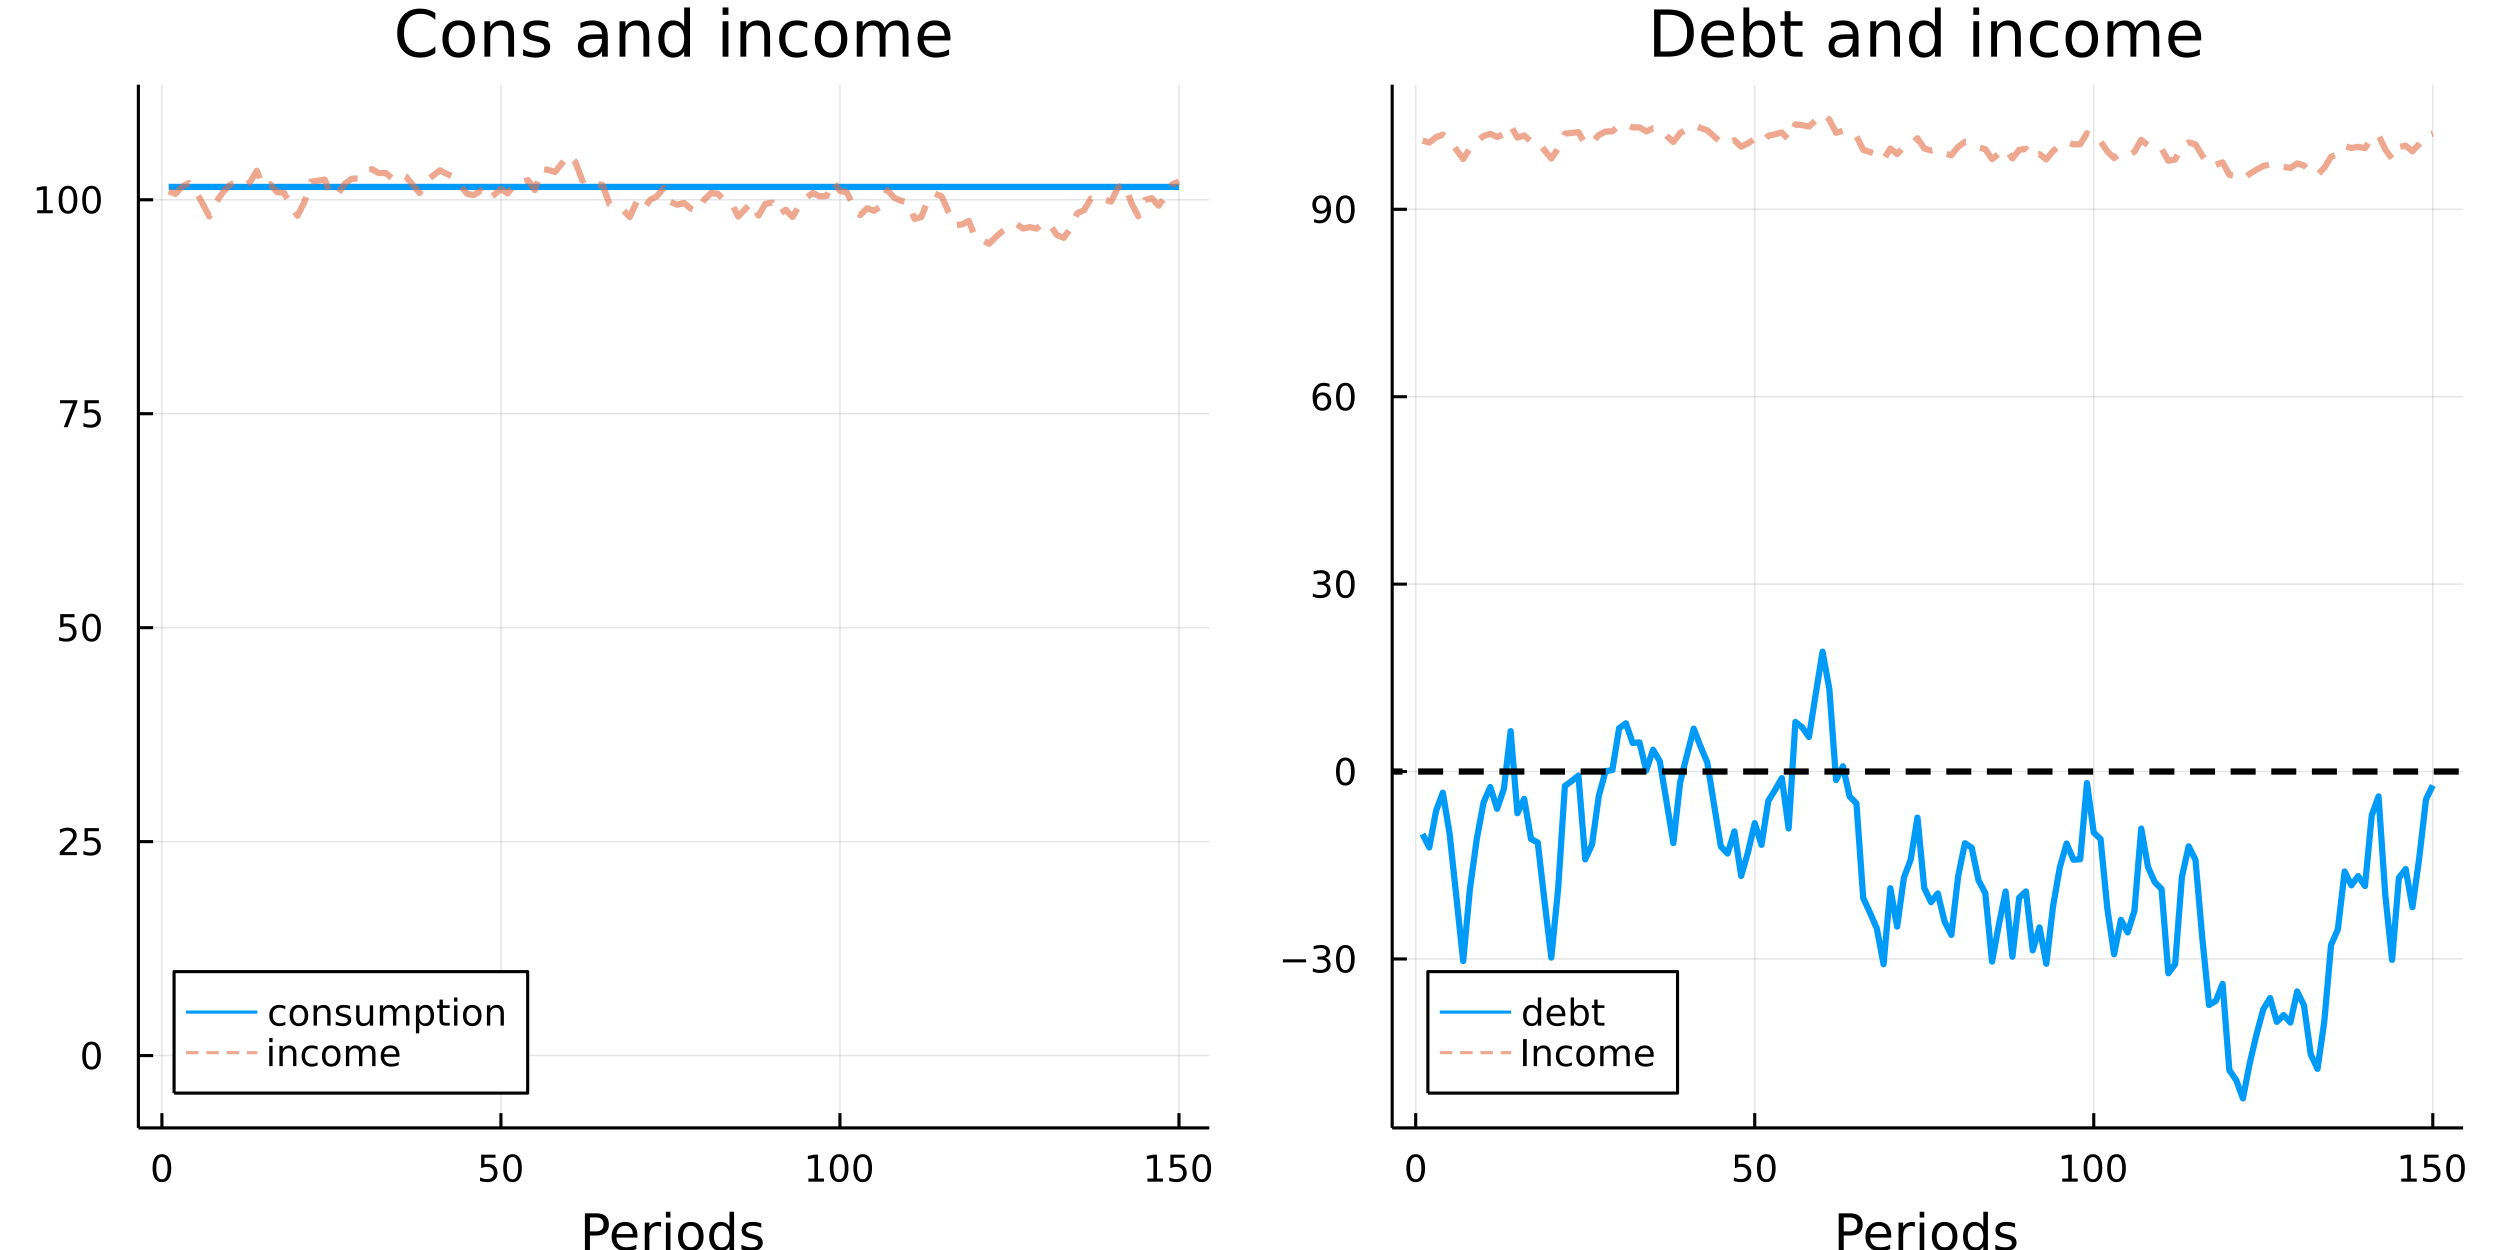 <?xml version="1.0" encoding="utf-8"?>
<svg xmlns="http://www.w3.org/2000/svg" xmlns:xlink="http://www.w3.org/1999/xlink" width="800" height="400" viewBox="0 0 3200 1600">
<rect x="0" y="0" width="3200" height="1600" fill="#333333" stroke="none"/>
<defs>
  <clipPath id="clip320">
    <rect x="0" y="0" width="3200" height="1600"/>
  </clipPath>
</defs>
<path clip-path="url(#clip320)" d="
M0 1600 L3200 1600 L3200 0 L0 0  Z
  " fill="#ffffff" fill-rule="evenodd" fill-opacity="1"/>
<defs>
  <clipPath id="clip321">
    <rect x="640" y="0" width="2241" height="1600"/>
  </clipPath>
</defs>
<path clip-path="url(#clip320)" d="
M177.121 1443.7 L1547.88 1443.7 L1547.88 108.352 L177.121 108.352  Z
  " fill="#ffffff" fill-rule="evenodd" fill-opacity="1"/>
<defs>
  <clipPath id="clip322">
    <rect x="177" y="108" width="1372" height="1336"/>
  </clipPath>
</defs>
<polyline clip-path="url(#clip322)" style="stroke:#000000; stroke-linecap:butt; stroke-linejoin:round; stroke-width:2; stroke-opacity:0.1; fill:none" points="
  207.237,1443.7 207.237,108.352 
  "/>
<polyline clip-path="url(#clip322)" style="stroke:#000000; stroke-linecap:butt; stroke-linejoin:round; stroke-width:2; stroke-opacity:0.1; fill:none" points="
  641.188,1443.7 641.188,108.352 
  "/>
<polyline clip-path="url(#clip322)" style="stroke:#000000; stroke-linecap:butt; stroke-linejoin:round; stroke-width:2; stroke-opacity:0.1; fill:none" points="
  1075.14,1443.7 1075.14,108.352 
  "/>
<polyline clip-path="url(#clip322)" style="stroke:#000000; stroke-linecap:butt; stroke-linejoin:round; stroke-width:2; stroke-opacity:0.1; fill:none" points="
  1509.09,1443.7 1509.09,108.352 
  "/>
<polyline clip-path="url(#clip320)" style="stroke:#000000; stroke-linecap:butt; stroke-linejoin:round; stroke-width:4; stroke-opacity:1; fill:none" points="
  177.121,1443.7 1547.88,1443.7 
  "/>
<polyline clip-path="url(#clip320)" style="stroke:#000000; stroke-linecap:butt; stroke-linejoin:round; stroke-width:4; stroke-opacity:1; fill:none" points="
  207.237,1443.7 207.237,1424.8 
  "/>
<polyline clip-path="url(#clip320)" style="stroke:#000000; stroke-linecap:butt; stroke-linejoin:round; stroke-width:4; stroke-opacity:1; fill:none" points="
  641.188,1443.7 641.188,1424.8 
  "/>
<polyline clip-path="url(#clip320)" style="stroke:#000000; stroke-linecap:butt; stroke-linejoin:round; stroke-width:4; stroke-opacity:1; fill:none" points="
  1075.14,1443.7 1075.14,1424.8 
  "/>
<polyline clip-path="url(#clip320)" style="stroke:#000000; stroke-linecap:butt; stroke-linejoin:round; stroke-width:4; stroke-opacity:1; fill:none" points="
  1509.09,1443.7 1509.09,1424.8 
  "/>
<path clip-path="url(#clip320)" d="M207.237 1481.02 Q203.626 1481.02 201.798 1484.58 Q199.992 1488.12 199.992 1495.25 Q199.992 1502.36 201.798 1505.93 Q203.626 1509.47 207.237 1509.47 Q210.872 1509.47 212.677 1505.93 Q214.506 1502.36 214.506 1495.25 Q214.506 1488.12 212.677 1484.58 Q210.872 1481.02 207.237 1481.02 M207.237 1477.31 Q213.048 1477.31 216.103 1481.92 Q219.182 1486.5 219.182 1495.25 Q219.182 1503.98 216.103 1508.59 Q213.048 1513.17 207.237 1513.17 Q201.427 1513.17 198.349 1508.59 Q195.293 1503.98 195.293 1495.25 Q195.293 1486.5 198.349 1481.92 Q201.427 1477.31 207.237 1477.31 Z" fill="#000000" fill-rule="evenodd" fill-opacity="1" /><path clip-path="url(#clip320)" d="M615.887 1477.94 L634.243 1477.94 L634.243 1481.88 L620.169 1481.88 L620.169 1490.35 Q621.188 1490 622.206 1489.84 Q623.225 1489.65 624.243 1489.65 Q630.03 1489.65 633.41 1492.82 Q636.79 1496 636.79 1501.41 Q636.79 1506.99 633.317 1510.09 Q629.845 1513.17 623.526 1513.17 Q621.35 1513.17 619.081 1512.8 Q616.836 1512.43 614.429 1511.69 L614.429 1506.99 Q616.512 1508.12 618.734 1508.68 Q620.956 1509.24 623.433 1509.24 Q627.438 1509.24 629.776 1507.13 Q632.114 1505.02 632.114 1501.41 Q632.114 1497.8 629.776 1495.69 Q627.438 1493.59 623.433 1493.59 Q621.558 1493.59 619.683 1494 Q617.831 1494.42 615.887 1495.3 L615.887 1477.94 Z" fill="#000000" fill-rule="evenodd" fill-opacity="1" /><path clip-path="url(#clip320)" d="M656.002 1481.02 Q652.391 1481.02 650.563 1484.58 Q648.757 1488.12 648.757 1495.25 Q648.757 1502.36 650.563 1505.93 Q652.391 1509.47 656.002 1509.47 Q659.637 1509.47 661.442 1505.93 Q663.271 1502.36 663.271 1495.25 Q663.271 1488.12 661.442 1484.58 Q659.637 1481.02 656.002 1481.02 M656.002 1477.31 Q661.813 1477.31 664.868 1481.92 Q667.947 1486.5 667.947 1495.25 Q667.947 1503.98 664.868 1508.59 Q661.813 1513.17 656.002 1513.17 Q650.192 1513.17 647.114 1508.59 Q644.058 1503.98 644.058 1495.25 Q644.058 1486.5 647.114 1481.92 Q650.192 1477.31 656.002 1477.31 Z" fill="#000000" fill-rule="evenodd" fill-opacity="1" /><path clip-path="url(#clip320)" d="M1034.74 1508.56 L1042.38 1508.56 L1042.38 1482.2 L1034.07 1483.87 L1034.07 1479.61 L1042.34 1477.94 L1047.01 1477.94 L1047.01 1508.56 L1054.65 1508.56 L1054.65 1512.5 L1034.74 1512.5 L1034.74 1508.56 Z" fill="#000000" fill-rule="evenodd" fill-opacity="1" /><path clip-path="url(#clip320)" d="M1074.1 1481.02 Q1070.49 1481.02 1068.66 1484.58 Q1066.85 1488.12 1066.85 1495.25 Q1066.85 1502.36 1068.66 1505.93 Q1070.49 1509.47 1074.1 1509.47 Q1077.73 1509.47 1079.54 1505.93 Q1081.36 1502.36 1081.36 1495.25 Q1081.36 1488.12 1079.54 1484.58 Q1077.73 1481.02 1074.1 1481.02 M1074.1 1477.31 Q1079.91 1477.31 1082.96 1481.92 Q1086.04 1486.5 1086.04 1495.25 Q1086.04 1503.98 1082.96 1508.59 Q1079.91 1513.17 1074.1 1513.17 Q1068.29 1513.17 1065.21 1508.59 Q1062.15 1503.98 1062.15 1495.25 Q1062.15 1486.5 1065.21 1481.92 Q1068.29 1477.31 1074.1 1477.31 Z" fill="#000000" fill-rule="evenodd" fill-opacity="1" /><path clip-path="url(#clip320)" d="M1104.26 1481.02 Q1100.65 1481.02 1098.82 1484.58 Q1097.01 1488.12 1097.01 1495.25 Q1097.01 1502.36 1098.82 1505.93 Q1100.65 1509.47 1104.26 1509.47 Q1107.89 1509.47 1109.7 1505.93 Q1111.53 1502.36 1111.53 1495.25 Q1111.53 1488.12 1109.7 1484.58 Q1107.89 1481.02 1104.26 1481.02 M1104.26 1477.31 Q1110.07 1477.31 1113.12 1481.92 Q1116.2 1486.5 1116.2 1495.25 Q1116.2 1503.98 1113.12 1508.59 Q1110.07 1513.17 1104.26 1513.17 Q1098.45 1513.17 1095.37 1508.59 Q1092.31 1503.98 1092.31 1495.25 Q1092.31 1486.5 1095.37 1481.92 Q1098.45 1477.31 1104.26 1477.31 Z" fill="#000000" fill-rule="evenodd" fill-opacity="1" /><path clip-path="url(#clip320)" d="M1468.69 1508.56 L1476.33 1508.56 L1476.33 1482.2 L1468.02 1483.87 L1468.02 1479.61 L1476.29 1477.94 L1480.96 1477.94 L1480.96 1508.56 L1488.6 1508.56 L1488.6 1512.5 L1468.69 1512.5 L1468.69 1508.56 Z" fill="#000000" fill-rule="evenodd" fill-opacity="1" /><path clip-path="url(#clip320)" d="M1498.09 1477.94 L1516.45 1477.94 L1516.45 1481.88 L1502.38 1481.88 L1502.38 1490.35 Q1503.39 1490 1504.41 1489.84 Q1505.43 1489.65 1506.45 1489.65 Q1512.24 1489.65 1515.62 1492.82 Q1519 1496 1519 1501.41 Q1519 1506.99 1515.52 1510.09 Q1512.05 1513.17 1505.73 1513.17 Q1503.56 1513.17 1501.29 1512.8 Q1499.04 1512.43 1496.63 1511.69 L1496.63 1506.99 Q1498.72 1508.12 1500.94 1508.68 Q1503.16 1509.24 1505.64 1509.24 Q1509.64 1509.24 1511.98 1507.13 Q1514.32 1505.02 1514.32 1501.41 Q1514.32 1497.8 1511.98 1495.69 Q1509.64 1493.59 1505.64 1493.59 Q1503.76 1493.59 1501.89 1494 Q1500.04 1494.42 1498.09 1495.3 L1498.09 1477.94 Z" fill="#000000" fill-rule="evenodd" fill-opacity="1" /><path clip-path="url(#clip320)" d="M1538.21 1481.02 Q1534.6 1481.02 1532.77 1484.58 Q1530.96 1488.12 1530.96 1495.25 Q1530.96 1502.36 1532.77 1505.93 Q1534.6 1509.47 1538.21 1509.47 Q1541.84 1509.47 1543.65 1505.93 Q1545.48 1502.36 1545.48 1495.25 Q1545.48 1488.12 1543.65 1484.58 Q1541.84 1481.02 1538.21 1481.02 M1538.21 1477.31 Q1544.02 1477.31 1547.07 1481.92 Q1550.15 1486.5 1550.15 1495.25 Q1550.15 1503.98 1547.07 1508.59 Q1544.02 1513.17 1538.21 1513.17 Q1532.4 1513.17 1529.32 1508.59 Q1526.26 1503.98 1526.26 1495.25 Q1526.26 1486.5 1529.32 1481.92 Q1532.4 1477.31 1538.21 1477.31 Z" fill="#000000" fill-rule="evenodd" fill-opacity="1" /><path clip-path="url(#clip320)" d="M755.113 1558.33 L755.113 1576.18 L763.197 1576.18 Q767.685 1576.18 770.136 1573.86 Q772.587 1571.54 772.587 1567.24 Q772.587 1562.97 770.136 1560.65 Q767.685 1558.33 763.197 1558.33 L755.113 1558.33 M748.683 1553.04 L763.197 1553.04 Q771.186 1553.04 775.26 1556.67 Q779.366 1560.27 779.366 1567.24 Q779.366 1574.27 775.26 1577.87 Q771.186 1581.47 763.197 1581.47 L755.113 1581.47 L755.113 1600.56 L748.683 1600.56 L748.683 1553.04 Z" fill="#000000" fill-rule="evenodd" fill-opacity="1" /><path clip-path="url(#clip320)" d="M815.905 1581.28 L815.905 1584.14 L788.978 1584.14 Q789.36 1590.19 792.607 1593.37 Q795.885 1596.52 801.71 1596.52 Q805.084 1596.52 808.235 1595.69 Q811.417 1594.87 814.537 1593.21 L814.537 1598.75 Q811.386 1600.09 808.075 1600.79 Q804.765 1601.49 801.36 1601.49 Q792.83 1601.49 787.833 1596.52 Q782.867 1591.56 782.867 1583.09 Q782.867 1574.34 787.578 1569.21 Q792.32 1564.06 800.341 1564.06 Q807.534 1564.06 811.704 1568.7 Q815.905 1573.32 815.905 1581.28 M810.049 1579.56 Q809.985 1574.75 807.343 1571.89 Q804.733 1569.02 800.405 1569.02 Q795.503 1569.02 792.543 1571.79 Q789.615 1574.56 789.169 1579.59 L810.049 1579.56 Z" fill="#000000" fill-rule="evenodd" fill-opacity="1" /><path clip-path="url(#clip320)" d="M846.174 1570.39 Q845.188 1569.82 844.01 1569.56 Q842.864 1569.28 841.464 1569.28 Q836.498 1569.28 833.825 1572.52 Q831.183 1575.74 831.183 1581.79 L831.183 1600.56 L825.295 1600.56 L825.295 1564.92 L831.183 1564.92 L831.183 1570.45 Q833.029 1567.21 835.989 1565.65 Q838.949 1564.06 843.182 1564.06 Q843.787 1564.06 844.519 1564.15 Q845.251 1564.22 846.142 1564.37 L846.174 1570.39 Z" fill="#000000" fill-rule="evenodd" fill-opacity="1" /><path clip-path="url(#clip320)" d="M852.317 1564.92 L858.174 1564.92 L858.174 1600.56 L852.317 1600.56 L852.317 1564.92 M852.317 1551.04 L858.174 1551.04 L858.174 1558.45 L852.317 1558.45 L852.317 1551.04 Z" fill="#000000" fill-rule="evenodd" fill-opacity="1" /><path clip-path="url(#clip320)" d="M884.241 1569.02 Q879.531 1569.02 876.793 1572.71 Q874.056 1576.37 874.056 1582.77 Q874.056 1589.17 876.761 1592.86 Q879.499 1596.52 884.241 1596.52 Q888.92 1596.52 891.657 1592.83 Q894.394 1589.14 894.394 1582.77 Q894.394 1576.44 891.657 1572.75 Q888.92 1569.02 884.241 1569.02 M884.241 1564.06 Q891.88 1564.06 896.241 1569.02 Q900.601 1573.99 900.601 1582.77 Q900.601 1591.52 896.241 1596.52 Q891.88 1601.49 884.241 1601.49 Q876.57 1601.49 872.21 1596.52 Q867.881 1591.52 867.881 1582.77 Q867.881 1573.99 872.21 1569.02 Q876.57 1564.06 884.241 1564.06 Z" fill="#000000" fill-rule="evenodd" fill-opacity="1" /><path clip-path="url(#clip320)" d="M933.766 1570.33 L933.766 1551.04 L939.623 1551.04 L939.623 1600.56 L933.766 1600.56 L933.766 1595.22 Q931.92 1598.4 929.088 1599.96 Q926.287 1601.49 922.34 1601.49 Q915.879 1601.49 911.805 1596.33 Q907.762 1591.17 907.762 1582.77 Q907.762 1574.37 911.805 1569.21 Q915.879 1564.06 922.34 1564.06 Q926.287 1564.06 929.088 1565.62 Q931.92 1567.14 933.766 1570.33 M913.81 1582.77 Q913.81 1589.23 916.452 1592.92 Q919.125 1596.59 923.772 1596.59 Q928.419 1596.59 931.093 1592.92 Q933.766 1589.23 933.766 1582.77 Q933.766 1576.31 931.093 1572.65 Q928.419 1568.96 923.772 1568.96 Q919.125 1568.96 916.452 1572.65 Q913.81 1576.31 913.81 1582.77 Z" fill="#000000" fill-rule="evenodd" fill-opacity="1" /><path clip-path="url(#clip320)" d="M974.411 1565.97 L974.411 1571.5 Q971.929 1570.23 969.255 1569.59 Q966.582 1568.96 963.717 1568.96 Q959.357 1568.96 957.16 1570.29 Q954.996 1571.63 954.996 1574.31 Q954.996 1576.34 956.556 1577.52 Q958.115 1578.67 962.826 1579.72 L964.831 1580.16 Q971.069 1581.5 973.679 1583.95 Q976.321 1586.37 976.321 1590.73 Q976.321 1595.69 972.374 1598.59 Q968.459 1601.49 961.585 1601.49 Q958.72 1601.49 955.601 1600.91 Q952.513 1600.37 949.076 1599.26 L949.076 1593.21 Q952.322 1594.9 955.473 1595.76 Q958.624 1596.59 961.712 1596.59 Q965.85 1596.59 968.078 1595.18 Q970.306 1593.75 970.306 1591.17 Q970.306 1588.79 968.682 1587.51 Q967.091 1586.24 961.648 1585.06 L959.611 1584.59 Q954.168 1583.44 951.749 1581.08 Q949.331 1578.7 949.331 1574.56 Q949.331 1569.53 952.895 1566.79 Q956.46 1564.06 963.017 1564.06 Q966.263 1564.06 969.128 1564.53 Q971.992 1565.01 974.411 1565.97 Z" fill="#000000" fill-rule="evenodd" fill-opacity="1" /><polyline clip-path="url(#clip322)" style="stroke:#000000; stroke-linecap:butt; stroke-linejoin:round; stroke-width:2; stroke-opacity:0.1; fill:none" points="
  177.121,1351.13 1547.88,1351.13 
  "/>
<polyline clip-path="url(#clip322)" style="stroke:#000000; stroke-linecap:butt; stroke-linejoin:round; stroke-width:2; stroke-opacity:0.1; fill:none" points="
  177.121,1077.27 1547.88,1077.27 
  "/>
<polyline clip-path="url(#clip322)" style="stroke:#000000; stroke-linecap:butt; stroke-linejoin:round; stroke-width:2; stroke-opacity:0.1; fill:none" points="
  177.121,803.412 1547.88,803.412 
  "/>
<polyline clip-path="url(#clip322)" style="stroke:#000000; stroke-linecap:butt; stroke-linejoin:round; stroke-width:2; stroke-opacity:0.1; fill:none" points="
  177.121,529.551 1547.88,529.551 
  "/>
<polyline clip-path="url(#clip322)" style="stroke:#000000; stroke-linecap:butt; stroke-linejoin:round; stroke-width:2; stroke-opacity:0.1; fill:none" points="
  177.121,255.69 1547.88,255.69 
  "/>
<polyline clip-path="url(#clip320)" style="stroke:#000000; stroke-linecap:butt; stroke-linejoin:round; stroke-width:4; stroke-opacity:1; fill:none" points="
  177.121,1443.7 177.121,108.352 
  "/>
<polyline clip-path="url(#clip320)" style="stroke:#000000; stroke-linecap:butt; stroke-linejoin:round; stroke-width:4; stroke-opacity:1; fill:none" points="
  177.121,1351.13 196.019,1351.13 
  "/>
<polyline clip-path="url(#clip320)" style="stroke:#000000; stroke-linecap:butt; stroke-linejoin:round; stroke-width:4; stroke-opacity:1; fill:none" points="
  177.121,1077.27 196.019,1077.27 
  "/>
<polyline clip-path="url(#clip320)" style="stroke:#000000; stroke-linecap:butt; stroke-linejoin:round; stroke-width:4; stroke-opacity:1; fill:none" points="
  177.121,803.412 196.019,803.412 
  "/>
<polyline clip-path="url(#clip320)" style="stroke:#000000; stroke-linecap:butt; stroke-linejoin:round; stroke-width:4; stroke-opacity:1; fill:none" points="
  177.121,529.551 196.019,529.551 
  "/>
<polyline clip-path="url(#clip320)" style="stroke:#000000; stroke-linecap:butt; stroke-linejoin:round; stroke-width:4; stroke-opacity:1; fill:none" points="
  177.121,255.69 196.019,255.69 
  "/>
<path clip-path="url(#clip320)" d="M117.177 1336.93 Q113.566 1336.93 111.737 1340.5 Q109.932 1344.04 109.932 1351.17 Q109.932 1358.28 111.737 1361.84 Q113.566 1365.38 117.177 1365.38 Q120.811 1365.38 122.617 1361.84 Q124.445 1358.28 124.445 1351.17 Q124.445 1344.04 122.617 1340.5 Q120.811 1336.93 117.177 1336.93 M117.177 1333.23 Q122.987 1333.23 126.043 1337.84 Q129.121 1342.42 129.121 1351.17 Q129.121 1359.9 126.043 1364.5 Q122.987 1369.09 117.177 1369.09 Q111.367 1369.09 108.288 1364.5 Q105.233 1359.9 105.233 1351.17 Q105.233 1342.42 108.288 1337.84 Q111.367 1333.23 117.177 1333.23 Z" fill="#000000" fill-rule="evenodd" fill-opacity="1" /><path clip-path="url(#clip320)" d="M82.038 1090.62 L98.358 1090.62 L98.358 1094.55 L76.413 1094.55 L76.413 1090.62 Q79.075 1087.86 83.659 1083.23 Q88.265 1078.58 89.446 1077.24 Q91.691 1074.72 92.571 1072.98 Q93.473 1071.22 93.473 1069.53 Q93.473 1066.78 91.529 1065.04 Q89.608 1063.3 86.506 1063.3 Q84.307 1063.3 81.853 1064.07 Q79.422 1064.83 76.645 1066.38 L76.645 1061.66 Q79.469 1060.53 81.922 1059.95 Q84.376 1059.37 86.413 1059.37 Q91.784 1059.37 94.978 1062.05 Q98.172 1064.74 98.172 1069.23 Q98.172 1071.36 97.362 1073.28 Q96.575 1075.18 94.469 1077.77 Q93.89 1078.44 90.788 1081.66 Q87.686 1084.85 82.038 1090.62 Z" fill="#000000" fill-rule="evenodd" fill-opacity="1" /><path clip-path="url(#clip320)" d="M108.219 1059.99 L126.575 1059.99 L126.575 1063.93 L112.501 1063.93 L112.501 1072.4 Q113.52 1072.05 114.538 1071.89 Q115.557 1071.71 116.575 1071.71 Q122.362 1071.71 125.742 1074.88 Q129.121 1078.05 129.121 1083.47 Q129.121 1089.04 125.649 1092.15 Q122.177 1095.22 115.857 1095.22 Q113.682 1095.22 111.413 1094.85 Q109.168 1094.48 106.76 1093.74 L106.76 1089.04 Q108.844 1090.18 111.066 1090.73 Q113.288 1091.29 115.765 1091.29 Q119.77 1091.29 122.107 1089.18 Q124.445 1087.08 124.445 1083.47 Q124.445 1079.85 122.107 1077.75 Q119.77 1075.64 115.765 1075.64 Q113.89 1075.64 112.015 1076.06 Q110.163 1076.47 108.219 1077.35 L108.219 1059.99 Z" fill="#000000" fill-rule="evenodd" fill-opacity="1" /><path clip-path="url(#clip320)" d="M77.061 786.132 L95.418 786.132 L95.418 790.067 L81.344 790.067 L81.344 798.539 Q82.362 798.192 83.381 798.03 Q84.399 797.845 85.418 797.845 Q91.205 797.845 94.585 801.016 Q97.964 804.188 97.964 809.604 Q97.964 815.183 94.492 818.285 Q91.02 821.363 84.7 821.363 Q82.524 821.363 80.256 820.993 Q78.01 820.623 75.603 819.882 L75.603 815.183 Q77.686 816.317 79.909 816.873 Q82.131 817.428 84.608 817.428 Q88.612 817.428 90.95 815.322 Q93.288 813.215 93.288 809.604 Q93.288 805.993 90.95 803.887 Q88.612 801.78 84.608 801.78 Q82.733 801.78 80.858 802.197 Q79.006 802.614 77.061 803.493 L77.061 786.132 Z" fill="#000000" fill-rule="evenodd" fill-opacity="1" /><path clip-path="url(#clip320)" d="M117.177 789.211 Q113.566 789.211 111.737 792.776 Q109.932 796.317 109.932 803.447 Q109.932 810.553 111.737 814.118 Q113.566 817.66 117.177 817.66 Q120.811 817.66 122.617 814.118 Q124.445 810.553 124.445 803.447 Q124.445 796.317 122.617 792.776 Q120.811 789.211 117.177 789.211 M117.177 785.507 Q122.987 785.507 126.043 790.114 Q129.121 794.697 129.121 803.447 Q129.121 812.174 126.043 816.78 Q122.987 821.363 117.177 821.363 Q111.367 821.363 108.288 816.78 Q105.233 812.174 105.233 803.447 Q105.233 794.697 108.288 790.114 Q111.367 785.507 117.177 785.507 Z" fill="#000000" fill-rule="evenodd" fill-opacity="1" /><path clip-path="url(#clip320)" d="M76.83 512.271 L99.052 512.271 L99.052 514.262 L86.506 546.831 L81.622 546.831 L93.427 516.206 L76.83 516.206 L76.83 512.271 Z" fill="#000000" fill-rule="evenodd" fill-opacity="1" /><path clip-path="url(#clip320)" d="M108.219 512.271 L126.575 512.271 L126.575 516.206 L112.501 516.206 L112.501 524.678 Q113.52 524.331 114.538 524.169 Q115.557 523.984 116.575 523.984 Q122.362 523.984 125.742 527.155 Q129.121 530.326 129.121 535.743 Q129.121 541.322 125.649 544.423 Q122.177 547.502 115.857 547.502 Q113.682 547.502 111.413 547.132 Q109.168 546.761 106.76 546.021 L106.76 541.322 Q108.844 542.456 111.066 543.011 Q113.288 543.567 115.765 543.567 Q119.77 543.567 122.107 541.46 Q124.445 539.354 124.445 535.743 Q124.445 532.132 122.107 530.025 Q119.77 527.919 115.765 527.919 Q113.89 527.919 112.015 528.336 Q110.163 528.752 108.219 529.632 L108.219 512.271 Z" fill="#000000" fill-rule="evenodd" fill-opacity="1" /><path clip-path="url(#clip320)" d="M47.663 269.034 L55.302 269.034 L55.302 242.669 L46.992 244.335 L46.992 240.076 L55.256 238.41 L59.932 238.41 L59.932 269.034 L67.571 269.034 L67.571 272.97 L47.663 272.97 L47.663 269.034 Z" fill="#000000" fill-rule="evenodd" fill-opacity="1" /><path clip-path="url(#clip320)" d="M87.015 241.488 Q83.404 241.488 81.575 245.053 Q79.77 248.595 79.77 255.724 Q79.77 262.831 81.575 266.395 Q83.404 269.937 87.015 269.937 Q90.649 269.937 92.455 266.395 Q94.284 262.831 94.284 255.724 Q94.284 248.595 92.455 245.053 Q90.649 241.488 87.015 241.488 M87.015 237.785 Q92.825 237.785 95.881 242.391 Q98.959 246.974 98.959 255.724 Q98.959 264.451 95.881 269.057 Q92.825 273.641 87.015 273.641 Q81.205 273.641 78.126 269.057 Q75.071 264.451 75.071 255.724 Q75.071 246.974 78.126 242.391 Q81.205 237.785 87.015 237.785 Z" fill="#000000" fill-rule="evenodd" fill-opacity="1" /><path clip-path="url(#clip320)" d="M117.177 241.488 Q113.566 241.488 111.737 245.053 Q109.932 248.595 109.932 255.724 Q109.932 262.831 111.737 266.395 Q113.566 269.937 117.177 269.937 Q120.811 269.937 122.617 266.395 Q124.445 262.831 124.445 255.724 Q124.445 248.595 122.617 245.053 Q120.811 241.488 117.177 241.488 M117.177 237.785 Q122.987 237.785 126.043 242.391 Q129.121 246.974 129.121 255.724 Q129.121 264.451 126.043 269.057 Q122.987 273.641 117.177 273.641 Q111.367 273.641 108.288 269.057 Q105.233 264.451 105.233 255.724 Q105.233 246.974 108.288 242.391 Q111.367 237.785 117.177 237.785 Z" fill="#000000" fill-rule="evenodd" fill-opacity="1" /><path clip-path="url(#clip320)" d="M557.226 16.755 L557.226 25.383 Q553.094 21.535 548.395 19.631 Q543.737 17.727 538.47 17.727 Q528.1 17.727 522.591 24.087 Q517.082 30.406 517.082 42.397 Q517.082 54.347 522.591 60.707 Q528.1 67.026 538.47 67.026 Q543.737 67.026 548.395 65.122 Q553.094 63.218 557.226 59.37 L557.226 67.918 Q552.932 70.834 548.112 72.292 Q543.332 73.751 537.984 73.751 Q524.252 73.751 516.353 65.365 Q508.453 56.94 508.453 42.397 Q508.453 27.814 516.353 19.428 Q524.252 11.002 537.984 11.002 Q543.413 11.002 548.193 12.461 Q553.013 13.878 557.226 16.755 Z" fill="#000000" fill-rule="evenodd" fill-opacity="1" /><path clip-path="url(#clip320)" d="M587.122 32.431 Q581.126 32.431 577.643 37.131 Q574.159 41.789 574.159 49.931 Q574.159 58.074 577.602 62.773 Q581.086 67.431 587.122 67.431 Q593.077 67.431 596.56 62.732 Q600.044 58.033 600.044 49.931 Q600.044 41.87 596.56 37.171 Q593.077 32.431 587.122 32.431 M587.122 26.112 Q596.844 26.112 602.394 32.431 Q607.943 38.751 607.943 49.931 Q607.943 61.071 602.394 67.431 Q596.844 73.751 587.122 73.751 Q577.359 73.751 571.809 67.431 Q566.3 61.071 566.3 49.931 Q566.3 38.751 571.809 32.431 Q577.359 26.112 587.122 26.112 Z" fill="#000000" fill-rule="evenodd" fill-opacity="1" /><path clip-path="url(#clip320)" d="M658.013 45.192 L658.013 72.576 L650.559 72.576 L650.559 45.435 Q650.559 38.994 648.047 35.794 Q645.536 32.594 640.513 32.594 Q634.477 32.594 630.993 36.442 Q627.509 40.29 627.509 46.934 L627.509 72.576 L620.015 72.576 L620.015 27.206 L627.509 27.206 L627.509 34.254 Q630.183 30.163 633.788 28.138 Q637.434 26.112 642.174 26.112 Q649.992 26.112 654.002 30.973 Q658.013 35.794 658.013 45.192 Z" fill="#000000" fill-rule="evenodd" fill-opacity="1" /><path clip-path="url(#clip320)" d="M701.803 28.543 L701.803 35.591 Q698.643 33.971 695.24 33.161 Q691.838 32.35 688.192 32.35 Q682.642 32.35 679.847 34.052 Q677.092 35.753 677.092 39.156 Q677.092 41.749 679.077 43.248 Q681.062 44.706 687.058 46.043 L689.61 46.61 Q697.549 48.311 700.871 51.43 Q704.233 54.509 704.233 60.059 Q704.233 66.378 699.21 70.064 Q694.228 73.751 685.478 73.751 Q681.832 73.751 677.862 73.022 Q673.933 72.333 669.558 70.915 L669.558 63.218 Q673.69 65.365 677.7 66.459 Q681.71 67.512 685.64 67.512 Q690.906 67.512 693.742 65.73 Q696.577 63.907 696.577 60.626 Q696.577 57.588 694.511 55.967 Q692.486 54.347 685.559 52.848 L682.966 52.24 Q676.039 50.782 672.96 47.785 Q669.882 44.746 669.882 39.48 Q669.882 33.08 674.419 29.596 Q678.956 26.112 687.301 26.112 Q691.433 26.112 695.078 26.72 Q698.724 27.327 701.803 28.543 Z" fill="#000000" fill-rule="evenodd" fill-opacity="1" /><path clip-path="url(#clip320)" d="M763.093 49.769 Q754.06 49.769 750.576 51.835 Q747.092 53.901 747.092 58.884 Q747.092 62.854 749.685 65.203 Q752.318 67.512 756.814 67.512 Q763.012 67.512 766.739 63.137 Q770.506 58.722 770.506 51.43 L770.506 49.769 L763.093 49.769 M777.96 46.691 L777.96 72.576 L770.506 72.576 L770.506 65.689 Q767.954 69.821 764.146 71.806 Q760.338 73.751 754.829 73.751 Q747.862 73.751 743.73 69.862 Q739.638 65.933 739.638 59.37 Q739.638 51.714 744.742 47.825 Q749.887 43.936 760.055 43.936 L770.506 43.936 L770.506 43.207 Q770.506 38.062 767.103 35.267 Q763.741 32.431 757.624 32.431 Q753.736 32.431 750.049 33.363 Q746.363 34.295 742.96 36.158 L742.96 29.272 Q747.052 27.692 750.9 26.922 Q754.748 26.112 758.394 26.112 Q768.238 26.112 773.099 31.216 Q777.96 36.32 777.96 46.691 Z" fill="#000000" fill-rule="evenodd" fill-opacity="1" /><path clip-path="url(#clip320)" d="M831.027 45.192 L831.027 72.576 L823.573 72.576 L823.573 45.435 Q823.573 38.994 821.062 35.794 Q818.55 32.594 813.527 32.594 Q807.491 32.594 804.007 36.442 Q800.523 40.29 800.523 46.934 L800.523 72.576 L793.029 72.576 L793.029 27.206 L800.523 27.206 L800.523 34.254 Q803.197 30.163 806.802 28.138 Q810.448 26.112 815.188 26.112 Q823.006 26.112 827.016 30.973 Q831.027 35.794 831.027 45.192 Z" fill="#000000" fill-rule="evenodd" fill-opacity="1" /><path clip-path="url(#clip320)" d="M875.749 34.092 L875.749 9.544 L883.202 9.544 L883.202 72.576 L875.749 72.576 L875.749 65.77 Q873.399 69.821 869.794 71.806 Q866.229 73.751 861.206 73.751 Q852.983 73.751 847.797 67.188 Q842.653 60.626 842.653 49.931 Q842.653 39.237 847.797 32.675 Q852.983 26.112 861.206 26.112 Q866.229 26.112 869.794 28.097 Q873.399 30.041 875.749 34.092 M850.35 49.931 Q850.35 58.155 853.712 62.854 Q857.115 67.512 863.029 67.512 Q868.943 67.512 872.346 62.854 Q875.749 58.155 875.749 49.931 Q875.749 41.708 872.346 37.05 Q868.943 32.35 863.029 32.35 Q857.115 32.35 853.712 37.05 Q850.35 41.708 850.35 49.931 Z" fill="#000000" fill-rule="evenodd" fill-opacity="1" /><path clip-path="url(#clip320)" d="M924.927 27.206 L932.38 27.206 L932.38 72.576 L924.927 72.576 L924.927 27.206 M924.927 9.544 L932.38 9.544 L932.38 18.983 L924.927 18.983 L924.927 9.544 Z" fill="#000000" fill-rule="evenodd" fill-opacity="1" /><path clip-path="url(#clip320)" d="M985.69 45.192 L985.69 72.576 L978.237 72.576 L978.237 45.435 Q978.237 38.994 975.725 35.794 Q973.213 32.594 968.19 32.594 Q962.155 32.594 958.671 36.442 Q955.187 40.29 955.187 46.934 L955.187 72.576 L947.693 72.576 L947.693 27.206 L955.187 27.206 L955.187 34.254 Q957.861 30.163 961.466 28.138 Q965.112 26.112 969.851 26.112 Q977.669 26.112 981.68 30.973 Q985.69 35.794 985.69 45.192 Z" fill="#000000" fill-rule="evenodd" fill-opacity="1" /><path clip-path="url(#clip320)" d="M1033.21 28.948 L1033.21 35.915 Q1030.05 34.173 1026.85 33.323 Q1023.69 32.431 1020.45 32.431 Q1013.2 32.431 1009.19 37.05 Q1005.18 41.627 1005.18 49.931 Q1005.18 58.236 1009.19 62.854 Q1013.2 67.431 1020.45 67.431 Q1023.69 67.431 1026.85 66.581 Q1030.05 65.689 1033.21 63.948 L1033.21 70.834 Q1030.09 72.292 1026.73 73.022 Q1023.4 73.751 1019.64 73.751 Q1009.39 73.751 1003.35 67.31 Q997.316 60.869 997.316 49.931 Q997.316 38.832 1003.39 32.472 Q1009.51 26.112 1020.12 26.112 Q1023.57 26.112 1026.85 26.841 Q1030.13 27.53 1033.21 28.948 Z" fill="#000000" fill-rule="evenodd" fill-opacity="1" /><path clip-path="url(#clip320)" d="M1063.75 32.431 Q1057.76 32.431 1054.27 37.131 Q1050.79 41.789 1050.79 49.931 Q1050.79 58.074 1054.23 62.773 Q1057.72 67.431 1063.75 67.431 Q1069.71 67.431 1073.19 62.732 Q1076.67 58.033 1076.67 49.931 Q1076.67 41.87 1073.19 37.171 Q1069.71 32.431 1063.75 32.431 M1063.75 26.112 Q1073.47 26.112 1079.02 32.431 Q1084.57 38.751 1084.57 49.931 Q1084.57 61.071 1079.02 67.431 Q1073.47 73.751 1063.75 73.751 Q1053.99 73.751 1048.44 67.431 Q1042.93 61.071 1042.93 49.931 Q1042.93 38.751 1048.44 32.431 Q1053.99 26.112 1063.75 26.112 Z" fill="#000000" fill-rule="evenodd" fill-opacity="1" /><path clip-path="url(#clip320)" d="M1132.25 35.915 Q1135.05 30.892 1138.94 28.502 Q1142.82 26.112 1148.09 26.112 Q1155.18 26.112 1159.03 31.095 Q1162.88 36.037 1162.88 45.192 L1162.88 72.576 L1155.38 72.576 L1155.38 45.435 Q1155.38 38.913 1153.07 35.753 Q1150.76 32.594 1146.03 32.594 Q1140.23 32.594 1136.87 36.442 Q1133.51 40.29 1133.51 46.934 L1133.51 72.576 L1126.01 72.576 L1126.01 45.435 Q1126.01 38.873 1123.7 35.753 Q1121.4 32.594 1116.57 32.594 Q1110.86 32.594 1107.5 36.482 Q1104.14 40.331 1104.14 46.934 L1104.14 72.576 L1096.64 72.576 L1096.64 27.206 L1104.14 27.206 L1104.14 34.254 Q1106.69 30.082 1110.26 28.097 Q1113.82 26.112 1118.72 26.112 Q1123.66 26.112 1127.11 28.624 Q1130.59 31.135 1132.25 35.915 Z" fill="#000000" fill-rule="evenodd" fill-opacity="1" /><path clip-path="url(#clip320)" d="M1216.55 48.028 L1216.55 51.673 L1182.28 51.673 Q1182.77 59.37 1186.9 63.421 Q1191.07 67.431 1198.48 67.431 Q1202.78 67.431 1206.79 66.378 Q1210.84 65.325 1214.81 63.218 L1214.81 70.267 Q1210.8 71.968 1206.59 72.86 Q1202.37 73.751 1198.04 73.751 Q1187.18 73.751 1180.82 67.431 Q1174.5 61.112 1174.5 50.337 Q1174.5 39.197 1180.5 32.675 Q1186.53 26.112 1196.74 26.112 Q1205.9 26.112 1211.2 32.026 Q1216.55 37.9 1216.55 48.028 M1209.1 45.84 Q1209.02 39.723 1205.65 36.077 Q1202.33 32.431 1196.82 32.431 Q1190.59 32.431 1186.82 35.956 Q1183.09 39.48 1182.52 45.88 L1209.1 45.84 Z" fill="#000000" fill-rule="evenodd" fill-opacity="1" /><polyline clip-path="url(#clip322)" style="stroke:#009af9; stroke-linecap:butt; stroke-linejoin:round; stroke-width:8; stroke-opacity:1; fill:none" points="
  215.916,239.258 224.595,239.258 233.274,239.258 241.953,239.258 250.632,239.258 259.311,239.258 267.99,239.258 276.669,239.258 285.348,239.258 294.028,239.258 
  302.707,239.258 311.386,239.258 320.065,239.258 328.744,239.258 337.423,239.258 346.102,239.258 354.781,239.258 363.46,239.258 372.139,239.258 380.818,239.258 
  389.497,239.258 398.176,239.258 406.855,239.258 415.534,239.258 424.213,239.258 432.892,239.258 441.571,239.258 450.25,239.258 458.929,239.258 467.608,239.258 
  476.287,239.258 484.966,239.258 493.645,239.258 502.324,239.258 511.003,239.258 519.682,239.258 528.361,239.258 537.04,239.258 545.719,239.258 554.398,239.258 
  563.077,239.258 571.756,239.258 580.435,239.258 589.114,239.258 597.793,239.258 606.472,239.258 615.151,239.258 623.83,239.258 632.509,239.258 641.188,239.258 
  649.867,239.258 658.546,239.258 667.225,239.258 675.904,239.258 684.583,239.258 693.262,239.258 701.941,239.258 710.62,239.258 719.299,239.258 727.978,239.258 
  736.657,239.258 745.336,239.258 754.015,239.258 762.694,239.258 771.373,239.258 780.052,239.258 788.731,239.258 797.41,239.258 806.089,239.258 814.768,239.258 
  823.447,239.258 832.126,239.258 840.805,239.258 849.484,239.258 858.163,239.258 866.842,239.258 875.521,239.258 884.2,239.258 892.879,239.258 901.558,239.258 
  910.237,239.258 918.916,239.258 927.595,239.258 936.274,239.258 944.953,239.258 953.632,239.258 962.311,239.258 970.99,239.258 979.669,239.258 988.348,239.258 
  997.027,239.258 1005.71,239.258 1014.38,239.258 1023.06,239.258 1031.74,239.258 1040.42,239.258 1049.1,239.258 1057.78,239.258 1066.46,239.258 1075.14,239.258 
  1083.82,239.258 1092.5,239.258 1101.17,239.258 1109.85,239.258 1118.53,239.258 1127.21,239.258 1135.89,239.258 1144.57,239.258 1153.25,239.258 1161.93,239.258 
  1170.61,239.258 1179.29,239.258 1187.96,239.258 1196.64,239.258 1205.32,239.258 1214,239.258 1222.68,239.258 1231.36,239.258 1240.04,239.258 1248.72,239.258 
  1257.4,239.258 1266.08,239.258 1274.75,239.258 1283.43,239.258 1292.11,239.258 1300.79,239.258 1309.47,239.258 1318.15,239.258 1326.83,239.258 1335.51,239.258 
  1344.19,239.258 1352.87,239.258 1361.55,239.258 1370.22,239.258 1378.9,239.258 1387.58,239.258 1396.26,239.258 1404.94,239.258 1413.62,239.258 1422.3,239.258 
  1430.98,239.258 1439.66,239.258 1448.34,239.258 1457.01,239.258 1465.69,239.258 1474.37,239.258 1483.05,239.258 1491.73,239.258 1500.41,239.258 1509.09,239.258 
  
  "/>
<polyline clip-path="url(#clip322)" style="stroke:#e26f46; stroke-linecap:butt; stroke-linejoin:round; stroke-width:8; stroke-opacity:0.6; fill:none" stroke-dasharray="32, 20" points="
  215.916,244.735 224.595,248.145 233.274,238.862 241.953,234.226 250.632,244.693 259.311,260.793 267.99,277.033 276.669,258.639 285.348,246.088 294.028,236.748 
  302.707,232.794 311.386,238.319 320.065,233.296 328.744,218.587 337.423,239.449 346.102,235.797 354.781,245.975 363.46,246.909 372.139,261.84 380.818,276.149 
  389.497,258.757 398.176,232.529 406.855,231.264 415.534,229.879 424.213,251.187 432.892,247.429 441.571,235.071 450.25,228.765 458.929,228.486 467.608,217.842 
  476.287,216.594 484.966,221.596 493.645,221.45 502.324,228.595 511.003,223.309 519.682,226.214 528.361,236.599 537.04,247.039 545.719,231.561 554.398,224.696 
  563.077,217.955 571.756,222.443 580.435,226.545 589.114,237.293 597.793,247.903 606.472,249.7 615.151,244.071 623.83,255.388 632.509,249.397 641.188,241.967 
  649.867,247.487 658.546,236.315 667.225,233.538 675.904,230.523 684.583,243.308 693.262,216.237 701.941,217.604 710.62,220.054 719.299,209.1 727.978,198.375 
  736.657,207.831 745.336,231.02 754.015,227.526 762.694,235.211 771.373,236.956 780.052,261.013 788.731,264.764 797.41,268.724 806.089,277.839 814.768,258.534 
  823.447,268.279 832.126,255.842 840.805,251.241 849.484,240.569 858.163,258.465 866.842,262.066 875.521,259.84 884.2,267.009 892.879,270.375 901.558,255.462 
  910.237,247.081 918.916,248.219 927.595,256.477 936.274,259.773 944.953,277.185 953.632,267.838 962.311,259.355 970.99,275.926 979.669,260.946 988.348,259.335 
  997.027,274.315 1005.71,268.477 1014.38,277.727 1023.06,263.074 1031.74,253.139 1040.42,247.15 1049.1,251.28 1057.78,251.136 1066.46,231.783 1075.14,244.373 
  1083.82,245.991 1092.5,263.688 1101.17,275.31 1109.85,266.553 1118.53,269.759 1127.21,264.251 1135.89,243.358 1144.57,253.12 1153.25,256.97 1161.93,258.734 
  1170.61,280.151 1179.29,277.824 1187.96,255.641 1196.64,247.877 1205.32,251.296 1214,271.041 1222.68,288.207 1231.36,287.17 1240.04,282.845 1248.72,304.803 
  1257.4,307.297 1266.08,311.953 1274.75,303.053 1283.43,295.719 1292.11,289.314 1300.79,286.451 1309.47,292.499 1318.15,290.77 1326.83,292.668 1335.51,284.775 
  1344.19,288.286 1352.87,300.754 1361.55,304.446 1370.22,292.415 1378.9,272.923 1387.58,269.003 1396.26,254.261 1404.94,257.786 1413.62,255.443 1422.3,257.961 
  1430.98,239.98 1439.66,235.174 1448.34,260.356 1457.01,276.746 1465.69,255.909 1474.37,253.644 1483.05,263.329 1491.73,250.892 1500.41,235.915 1509.09,232.369 
  
  "/>
<path clip-path="url(#clip320)" d="
M222.813 1399.19 L675.42 1399.19 L675.42 1243.67 L222.813 1243.67  Z
  " fill="#ffffff" fill-rule="evenodd" fill-opacity="1"/>
<polyline clip-path="url(#clip320)" style="stroke:#000000; stroke-linecap:butt; stroke-linejoin:round; stroke-width:4; stroke-opacity:1; fill:none" points="
  222.813,1399.19 675.42,1399.19 675.42,1243.67 222.813,1243.67 222.813,1399.19 
  "/>
<polyline clip-path="url(#clip320)" style="stroke:#009af9; stroke-linecap:butt; stroke-linejoin:round; stroke-width:4; stroke-opacity:1; fill:none" points="
  238.044,1295.51 329.428,1295.51 
  "/>
<path clip-path="url(#clip320)" d="M365.168 1287.86 L365.168 1291.84 Q363.362 1290.84 361.534 1290.36 Q359.728 1289.85 357.876 1289.85 Q353.733 1289.85 351.441 1292.49 Q349.15 1295.1 349.15 1299.85 Q349.15 1304.59 351.441 1307.23 Q353.733 1309.85 357.876 1309.85 Q359.728 1309.85 361.534 1309.36 Q363.362 1308.85 365.168 1307.86 L365.168 1311.79 Q363.386 1312.63 361.464 1313.04 Q359.566 1313.46 357.413 1313.46 Q351.557 1313.46 348.108 1309.78 Q344.659 1306.1 344.659 1299.85 Q344.659 1293.51 348.131 1289.87 Q351.626 1286.24 357.691 1286.24 Q359.659 1286.24 361.534 1286.65 Q363.409 1287.05 365.168 1287.86 Z" fill="#000000" fill-rule="evenodd" fill-opacity="1" /><path clip-path="url(#clip320)" d="M382.622 1289.85 Q379.196 1289.85 377.205 1292.53 Q375.214 1295.2 375.214 1299.85 Q375.214 1304.5 377.182 1307.19 Q379.173 1309.85 382.622 1309.85 Q386.024 1309.85 388.015 1307.16 Q390.006 1304.48 390.006 1299.85 Q390.006 1295.24 388.015 1292.56 Q386.024 1289.85 382.622 1289.85 M382.622 1286.24 Q388.177 1286.24 391.348 1289.85 Q394.52 1293.46 394.52 1299.85 Q394.52 1306.21 391.348 1309.85 Q388.177 1313.46 382.622 1313.46 Q377.043 1313.46 373.872 1309.85 Q370.724 1306.21 370.724 1299.85 Q370.724 1293.46 373.872 1289.85 Q377.043 1286.24 382.622 1286.24 Z" fill="#000000" fill-rule="evenodd" fill-opacity="1" /><path clip-path="url(#clip320)" d="M423.131 1297.14 L423.131 1312.79 L418.871 1312.79 L418.871 1297.28 Q418.871 1293.6 417.436 1291.77 Q416.001 1289.94 413.131 1289.94 Q409.682 1289.94 407.691 1292.14 Q405.7 1294.34 405.7 1298.14 L405.7 1312.79 L401.418 1312.79 L401.418 1286.86 L405.7 1286.86 L405.7 1290.89 Q407.228 1288.55 409.288 1287.39 Q411.371 1286.24 414.08 1286.24 Q418.547 1286.24 420.839 1289.02 Q423.131 1291.77 423.131 1297.14 Z" fill="#000000" fill-rule="evenodd" fill-opacity="1" /><path clip-path="url(#clip320)" d="M448.154 1287.63 L448.154 1291.65 Q446.348 1290.73 444.404 1290.27 Q442.459 1289.8 440.376 1289.8 Q437.205 1289.8 435.607 1290.77 Q434.033 1291.75 434.033 1293.69 Q434.033 1295.17 435.168 1296.03 Q436.302 1296.86 439.728 1297.63 L441.186 1297.95 Q445.723 1298.92 447.621 1300.7 Q449.543 1302.46 449.543 1305.64 Q449.543 1309.25 446.672 1311.35 Q443.825 1313.46 438.825 1313.46 Q436.742 1313.46 434.473 1313.04 Q432.228 1312.65 429.728 1311.84 L429.728 1307.44 Q432.089 1308.67 434.381 1309.29 Q436.672 1309.89 438.918 1309.89 Q441.927 1309.89 443.547 1308.88 Q445.168 1307.83 445.168 1305.96 Q445.168 1304.22 443.987 1303.3 Q442.83 1302.37 438.871 1301.52 L437.39 1301.17 Q433.432 1300.33 431.672 1298.62 Q429.913 1296.89 429.913 1293.88 Q429.913 1290.22 432.506 1288.23 Q435.098 1286.24 439.867 1286.24 Q442.228 1286.24 444.311 1286.58 Q446.394 1286.93 448.154 1287.63 Z" fill="#000000" fill-rule="evenodd" fill-opacity="1" /><path clip-path="url(#clip320)" d="M455.885 1302.56 L455.885 1286.86 L460.144 1286.86 L460.144 1302.39 Q460.144 1306.08 461.58 1307.93 Q463.015 1309.76 465.885 1309.76 Q469.334 1309.76 471.325 1307.56 Q473.339 1305.36 473.339 1301.56 L473.339 1286.86 L477.598 1286.86 L477.598 1312.79 L473.339 1312.79 L473.339 1308.81 Q471.788 1311.17 469.728 1312.33 Q467.691 1313.46 464.982 1313.46 Q460.515 1313.46 458.2 1310.68 Q455.885 1307.9 455.885 1302.56 M466.603 1286.24 L466.603 1286.24 Z" fill="#000000" fill-rule="evenodd" fill-opacity="1" /><path clip-path="url(#clip320)" d="M506.556 1291.84 Q508.153 1288.97 510.376 1287.6 Q512.598 1286.24 515.607 1286.24 Q519.658 1286.24 521.857 1289.08 Q524.056 1291.91 524.056 1297.14 L524.056 1312.79 L519.774 1312.79 L519.774 1297.28 Q519.774 1293.55 518.454 1291.75 Q517.135 1289.94 514.426 1289.94 Q511.116 1289.94 509.195 1292.14 Q507.274 1294.34 507.274 1298.14 L507.274 1312.79 L502.991 1312.79 L502.991 1297.28 Q502.991 1293.53 501.672 1291.75 Q500.352 1289.94 497.598 1289.94 Q494.334 1289.94 492.413 1292.16 Q490.491 1294.36 490.491 1298.14 L490.491 1312.79 L486.209 1312.79 L486.209 1286.86 L490.491 1286.86 L490.491 1290.89 Q491.95 1288.51 493.987 1287.37 Q496.024 1286.24 498.825 1286.24 Q501.649 1286.24 503.616 1287.67 Q505.607 1289.11 506.556 1291.84 Z" fill="#000000" fill-rule="evenodd" fill-opacity="1" /><path clip-path="url(#clip320)" d="M536.672 1308.9 L536.672 1322.65 L532.389 1322.65 L532.389 1286.86 L536.672 1286.86 L536.672 1290.8 Q538.014 1288.48 540.051 1287.37 Q542.112 1286.24 544.959 1286.24 Q549.681 1286.24 552.621 1289.99 Q555.584 1293.74 555.584 1299.85 Q555.584 1305.96 552.621 1309.71 Q549.681 1313.46 544.959 1313.46 Q542.112 1313.46 540.051 1312.35 Q538.014 1311.21 536.672 1308.9 M551.162 1299.85 Q551.162 1295.15 549.218 1292.49 Q547.297 1289.8 543.917 1289.8 Q540.537 1289.8 538.593 1292.49 Q536.672 1295.15 536.672 1299.85 Q536.672 1304.55 538.593 1307.23 Q540.537 1309.89 543.917 1309.89 Q547.297 1309.89 549.218 1307.23 Q551.162 1304.55 551.162 1299.85 Z" fill="#000000" fill-rule="evenodd" fill-opacity="1" /><path clip-path="url(#clip320)" d="M566.857 1279.5 L566.857 1286.86 L575.63 1286.86 L575.63 1290.17 L566.857 1290.17 L566.857 1304.25 Q566.857 1307.42 567.713 1308.32 Q568.593 1309.22 571.255 1309.22 L575.63 1309.22 L575.63 1312.79 L571.255 1312.79 Q566.324 1312.79 564.449 1310.96 Q562.574 1309.11 562.574 1304.25 L562.574 1290.17 L559.449 1290.17 L559.449 1286.86 L562.574 1286.86 L562.574 1279.5 L566.857 1279.5 Z" fill="#000000" fill-rule="evenodd" fill-opacity="1" /><path clip-path="url(#clip320)" d="M581.232 1286.86 L585.491 1286.86 L585.491 1312.79 L581.232 1312.79 L581.232 1286.86 M581.232 1276.77 L585.491 1276.77 L585.491 1282.16 L581.232 1282.16 L581.232 1276.77 Z" fill="#000000" fill-rule="evenodd" fill-opacity="1" /><path clip-path="url(#clip320)" d="M604.449 1289.85 Q601.023 1289.85 599.033 1292.53 Q597.042 1295.2 597.042 1299.85 Q597.042 1304.5 599.009 1307.19 Q601 1309.85 604.449 1309.85 Q607.852 1309.85 609.843 1307.16 Q611.833 1304.48 611.833 1299.85 Q611.833 1295.24 609.843 1292.56 Q607.852 1289.85 604.449 1289.85 M604.449 1286.24 Q610.005 1286.24 613.176 1289.85 Q616.347 1293.46 616.347 1299.85 Q616.347 1306.21 613.176 1309.85 Q610.005 1313.46 604.449 1313.46 Q598.87 1313.46 595.699 1309.85 Q592.551 1306.21 592.551 1299.85 Q592.551 1293.46 595.699 1289.85 Q598.87 1286.24 604.449 1286.24 Z" fill="#000000" fill-rule="evenodd" fill-opacity="1" /><path clip-path="url(#clip320)" d="M644.958 1297.14 L644.958 1312.79 L640.699 1312.79 L640.699 1297.28 Q640.699 1293.6 639.264 1291.77 Q637.829 1289.94 634.958 1289.94 Q631.509 1289.94 629.518 1292.14 Q627.528 1294.34 627.528 1298.14 L627.528 1312.79 L623.245 1312.79 L623.245 1286.86 L627.528 1286.86 L627.528 1290.89 Q629.056 1288.55 631.116 1287.39 Q633.199 1286.24 635.907 1286.24 Q640.375 1286.24 642.667 1289.02 Q644.958 1291.77 644.958 1297.14 Z" fill="#000000" fill-rule="evenodd" fill-opacity="1" /><polyline clip-path="url(#clip320)" style="stroke:#e26f46; stroke-linecap:butt; stroke-linejoin:round; stroke-width:4; stroke-opacity:0.6; fill:none" stroke-dasharray="16, 10" points="
  238.044,1347.35 329.428,1347.35 
  "/>
<path clip-path="url(#clip320)" d="M344.659 1338.7 L348.918 1338.7 L348.918 1364.63 L344.659 1364.63 L344.659 1338.7 M344.659 1328.61 L348.918 1328.61 L348.918 1334 L344.659 1334 L344.659 1328.61 Z" fill="#000000" fill-rule="evenodd" fill-opacity="1" /><path clip-path="url(#clip320)" d="M379.381 1348.98 L379.381 1364.63 L375.122 1364.63 L375.122 1349.12 Q375.122 1345.44 373.687 1343.61 Q372.251 1341.78 369.381 1341.78 Q365.932 1341.78 363.941 1343.98 Q361.95 1346.18 361.95 1349.98 L361.95 1364.63 L357.668 1364.63 L357.668 1338.7 L361.95 1338.7 L361.95 1342.73 Q363.478 1340.39 365.538 1339.23 Q367.622 1338.08 370.33 1338.08 Q374.798 1338.08 377.089 1340.86 Q379.381 1343.61 379.381 1348.98 Z" fill="#000000" fill-rule="evenodd" fill-opacity="1" /><path clip-path="url(#clip320)" d="M406.534 1339.7 L406.534 1343.68 Q404.728 1342.68 402.899 1342.2 Q401.094 1341.69 399.242 1341.69 Q395.098 1341.69 392.807 1344.33 Q390.515 1346.94 390.515 1351.69 Q390.515 1356.43 392.807 1359.07 Q395.098 1361.69 399.242 1361.69 Q401.094 1361.69 402.899 1361.2 Q404.728 1360.69 406.534 1359.7 L406.534 1363.63 Q404.751 1364.47 402.83 1364.88 Q400.932 1365.3 398.779 1365.3 Q392.923 1365.3 389.473 1361.62 Q386.024 1357.94 386.024 1351.69 Q386.024 1345.35 389.497 1341.71 Q392.992 1338.08 399.057 1338.08 Q401.024 1338.08 402.899 1338.49 Q404.774 1338.89 406.534 1339.7 Z" fill="#000000" fill-rule="evenodd" fill-opacity="1" /><path clip-path="url(#clip320)" d="M423.987 1341.69 Q420.561 1341.69 418.571 1344.37 Q416.58 1347.04 416.58 1351.69 Q416.58 1356.34 418.547 1359.03 Q420.538 1361.69 423.987 1361.69 Q427.39 1361.69 429.381 1359 Q431.371 1356.32 431.371 1351.69 Q431.371 1347.08 429.381 1344.4 Q427.39 1341.69 423.987 1341.69 M423.987 1338.08 Q429.543 1338.08 432.714 1341.69 Q435.885 1345.3 435.885 1351.69 Q435.885 1358.05 432.714 1361.69 Q429.543 1365.3 423.987 1365.3 Q418.408 1365.3 415.237 1361.69 Q412.089 1358.05 412.089 1351.69 Q412.089 1345.3 415.237 1341.69 Q418.408 1338.08 423.987 1338.08 Z" fill="#000000" fill-rule="evenodd" fill-opacity="1" /><path clip-path="url(#clip320)" d="M463.13 1343.68 Q464.728 1340.81 466.95 1339.44 Q469.172 1338.08 472.181 1338.08 Q476.232 1338.08 478.431 1340.92 Q480.63 1343.75 480.63 1348.98 L480.63 1364.63 L476.348 1364.63 L476.348 1349.12 Q476.348 1345.39 475.029 1343.59 Q473.709 1341.78 471.001 1341.78 Q467.691 1341.78 465.769 1343.98 Q463.848 1346.18 463.848 1349.98 L463.848 1364.63 L459.566 1364.63 L459.566 1349.12 Q459.566 1345.37 458.246 1343.59 Q456.927 1341.78 454.172 1341.78 Q450.908 1341.78 448.987 1344 Q447.066 1346.2 447.066 1349.98 L447.066 1364.63 L442.783 1364.63 L442.783 1338.7 L447.066 1338.7 L447.066 1342.73 Q448.524 1340.35 450.561 1339.21 Q452.598 1338.08 455.399 1338.08 Q458.223 1338.08 460.191 1339.51 Q462.181 1340.95 463.13 1343.68 Z" fill="#000000" fill-rule="evenodd" fill-opacity="1" /><path clip-path="url(#clip320)" d="M511.302 1350.6 L511.302 1352.68 L491.718 1352.68 Q491.996 1357.08 494.357 1359.4 Q496.741 1361.69 500.977 1361.69 Q503.431 1361.69 505.723 1361.09 Q508.038 1360.48 510.306 1359.28 L510.306 1363.31 Q508.014 1364.28 505.607 1364.79 Q503.2 1365.3 500.723 1365.3 Q494.519 1365.3 490.885 1361.69 Q487.274 1358.08 487.274 1351.92 Q487.274 1345.55 490.7 1341.83 Q494.149 1338.08 499.982 1338.08 Q505.214 1338.08 508.246 1341.46 Q511.302 1344.81 511.302 1350.6 M507.042 1349.35 Q506.996 1345.86 505.075 1343.77 Q503.177 1341.69 500.028 1341.69 Q496.464 1341.69 494.311 1343.7 Q492.181 1345.72 491.857 1349.37 L507.042 1349.35 Z" fill="#000000" fill-rule="evenodd" fill-opacity="1" /><path clip-path="url(#clip320)" d="
M1781.99 1443.7 L3152.76 1443.7 L3152.76 108.352 L1781.99 108.352  Z
  " fill="#ffffff" fill-rule="evenodd" fill-opacity="1"/>
<defs>
  <clipPath id="clip323">
    <rect x="1781" y="108" width="1372" height="1336"/>
  </clipPath>
</defs>
<polyline clip-path="url(#clip323)" style="stroke:#000000; stroke-linecap:butt; stroke-linejoin:round; stroke-width:2; stroke-opacity:0.1; fill:none" points="
  1812.11,1443.7 1812.11,108.352 
  "/>
<polyline clip-path="url(#clip323)" style="stroke:#000000; stroke-linecap:butt; stroke-linejoin:round; stroke-width:2; stroke-opacity:0.1; fill:none" points="
  2246.06,1443.7 2246.06,108.352 
  "/>
<polyline clip-path="url(#clip323)" style="stroke:#000000; stroke-linecap:butt; stroke-linejoin:round; stroke-width:2; stroke-opacity:0.1; fill:none" points="
  2680.01,1443.7 2680.01,108.352 
  "/>
<polyline clip-path="url(#clip323)" style="stroke:#000000; stroke-linecap:butt; stroke-linejoin:round; stroke-width:2; stroke-opacity:0.1; fill:none" points="
  3113.96,1443.7 3113.96,108.352 
  "/>
<polyline clip-path="url(#clip320)" style="stroke:#000000; stroke-linecap:butt; stroke-linejoin:round; stroke-width:4; stroke-opacity:1; fill:none" points="
  1781.99,1443.7 3152.76,1443.7 
  "/>
<polyline clip-path="url(#clip320)" style="stroke:#000000; stroke-linecap:butt; stroke-linejoin:round; stroke-width:4; stroke-opacity:1; fill:none" points="
  1812.11,1443.7 1812.11,1424.8 
  "/>
<polyline clip-path="url(#clip320)" style="stroke:#000000; stroke-linecap:butt; stroke-linejoin:round; stroke-width:4; stroke-opacity:1; fill:none" points="
  2246.06,1443.7 2246.06,1424.8 
  "/>
<polyline clip-path="url(#clip320)" style="stroke:#000000; stroke-linecap:butt; stroke-linejoin:round; stroke-width:4; stroke-opacity:1; fill:none" points="
  2680.01,1443.7 2680.01,1424.8 
  "/>
<polyline clip-path="url(#clip320)" style="stroke:#000000; stroke-linecap:butt; stroke-linejoin:round; stroke-width:4; stroke-opacity:1; fill:none" points="
  3113.96,1443.7 3113.96,1424.8 
  "/>
<path clip-path="url(#clip320)" d="M1812.11 1481.02 Q1808.5 1481.02 1806.67 1484.58 Q1804.86 1488.12 1804.86 1495.25 Q1804.86 1502.36 1806.67 1505.93 Q1808.5 1509.47 1812.11 1509.47 Q1815.74 1509.47 1817.55 1505.93 Q1819.38 1502.36 1819.38 1495.25 Q1819.38 1488.12 1817.55 1484.58 Q1815.74 1481.02 1812.11 1481.02 M1812.11 1477.31 Q1817.92 1477.31 1820.98 1481.92 Q1824.05 1486.5 1824.05 1495.25 Q1824.05 1503.98 1820.98 1508.59 Q1817.92 1513.17 1812.11 1513.17 Q1806.3 1513.17 1803.22 1508.59 Q1800.17 1503.98 1800.17 1495.25 Q1800.17 1486.5 1803.22 1481.92 Q1806.3 1477.31 1812.11 1477.31 Z" fill="#000000" fill-rule="evenodd" fill-opacity="1" /><path clip-path="url(#clip320)" d="M2220.76 1477.94 L2239.12 1477.94 L2239.12 1481.88 L2225.04 1481.88 L2225.04 1490.35 Q2226.06 1490 2227.08 1489.84 Q2228.1 1489.65 2229.12 1489.65 Q2234.9 1489.65 2238.28 1492.82 Q2241.66 1496 2241.66 1501.41 Q2241.66 1506.99 2238.19 1510.09 Q2234.72 1513.17 2228.4 1513.17 Q2226.22 1513.17 2223.95 1512.8 Q2221.71 1512.43 2219.3 1511.69 L2219.3 1506.99 Q2221.38 1508.12 2223.61 1508.68 Q2225.83 1509.24 2228.31 1509.24 Q2232.31 1509.24 2234.65 1507.13 Q2236.99 1505.02 2236.99 1501.41 Q2236.99 1497.8 2234.65 1495.69 Q2232.31 1493.59 2228.31 1493.59 Q2226.43 1493.59 2224.56 1494 Q2222.7 1494.42 2220.76 1495.3 L2220.76 1477.94 Z" fill="#000000" fill-rule="evenodd" fill-opacity="1" /><path clip-path="url(#clip320)" d="M2260.88 1481.02 Q2257.26 1481.02 2255.44 1484.58 Q2253.63 1488.12 2253.63 1495.25 Q2253.63 1502.36 2255.44 1505.93 Q2257.26 1509.47 2260.88 1509.47 Q2264.51 1509.47 2266.31 1505.93 Q2268.14 1502.36 2268.14 1495.25 Q2268.14 1488.12 2266.31 1484.58 Q2264.51 1481.02 2260.88 1481.02 M2260.88 1477.31 Q2266.69 1477.31 2269.74 1481.92 Q2272.82 1486.5 2272.82 1495.25 Q2272.82 1503.98 2269.74 1508.59 Q2266.69 1513.17 2260.88 1513.17 Q2255.06 1513.17 2251.99 1508.59 Q2248.93 1503.98 2248.93 1495.25 Q2248.93 1486.5 2251.99 1481.92 Q2255.06 1477.31 2260.88 1477.31 Z" fill="#000000" fill-rule="evenodd" fill-opacity="1" /><path clip-path="url(#clip320)" d="M2639.62 1508.56 L2647.26 1508.56 L2647.26 1482.2 L2638.95 1483.87 L2638.95 1479.61 L2647.21 1477.94 L2651.89 1477.94 L2651.89 1508.56 L2659.52 1508.56 L2659.52 1512.5 L2639.62 1512.5 L2639.62 1508.56 Z" fill="#000000" fill-rule="evenodd" fill-opacity="1" /><path clip-path="url(#clip320)" d="M2678.97 1481.02 Q2675.36 1481.02 2673.53 1484.58 Q2671.72 1488.12 2671.72 1495.25 Q2671.72 1502.36 2673.53 1505.93 Q2675.36 1509.47 2678.97 1509.47 Q2682.6 1509.47 2684.41 1505.93 Q2686.24 1502.36 2686.24 1495.25 Q2686.24 1488.12 2684.41 1484.58 Q2682.6 1481.02 2678.97 1481.02 M2678.97 1477.31 Q2684.78 1477.31 2687.83 1481.92 Q2690.91 1486.5 2690.91 1495.25 Q2690.91 1503.98 2687.83 1508.59 Q2684.78 1513.17 2678.97 1513.17 Q2673.16 1513.17 2670.08 1508.59 Q2667.02 1503.98 2667.02 1495.25 Q2667.02 1486.5 2670.08 1481.92 Q2673.16 1477.31 2678.97 1477.31 Z" fill="#000000" fill-rule="evenodd" fill-opacity="1" /><path clip-path="url(#clip320)" d="M2709.13 1481.02 Q2705.52 1481.02 2703.69 1484.58 Q2701.89 1488.12 2701.89 1495.25 Q2701.89 1502.36 2703.69 1505.93 Q2705.52 1509.47 2709.13 1509.47 Q2712.76 1509.47 2714.57 1505.93 Q2716.4 1502.36 2716.4 1495.25 Q2716.4 1488.12 2714.57 1484.58 Q2712.76 1481.02 2709.13 1481.02 M2709.13 1477.31 Q2714.94 1477.31 2718 1481.92 Q2721.08 1486.5 2721.08 1495.25 Q2721.08 1503.98 2718 1508.59 Q2714.94 1513.17 2709.13 1513.17 Q2703.32 1513.17 2700.24 1508.59 Q2697.19 1503.98 2697.19 1495.25 Q2697.19 1486.5 2700.24 1481.92 Q2703.32 1477.31 2709.13 1477.31 Z" fill="#000000" fill-rule="evenodd" fill-opacity="1" /><path clip-path="url(#clip320)" d="M3073.57 1508.56 L3081.21 1508.56 L3081.21 1482.2 L3072.9 1483.87 L3072.9 1479.61 L3081.16 1477.94 L3085.84 1477.94 L3085.84 1508.56 L3093.47 1508.56 L3093.47 1512.5 L3073.57 1512.5 L3073.57 1508.56 Z" fill="#000000" fill-rule="evenodd" fill-opacity="1" /><path clip-path="url(#clip320)" d="M3102.97 1477.94 L3121.32 1477.94 L3121.32 1481.88 L3107.25 1481.88 L3107.25 1490.35 Q3108.27 1490 3109.28 1489.84 Q3110.3 1489.65 3111.32 1489.65 Q3117.11 1489.65 3120.49 1492.82 Q3123.87 1496 3123.87 1501.41 Q3123.87 1506.99 3120.4 1510.09 Q3116.92 1513.17 3110.6 1513.17 Q3108.43 1513.17 3106.16 1512.8 Q3103.91 1512.43 3101.51 1511.69 L3101.51 1506.99 Q3103.59 1508.12 3105.81 1508.68 Q3108.03 1509.24 3110.51 1509.24 Q3114.52 1509.24 3116.85 1507.13 Q3119.19 1505.02 3119.19 1501.41 Q3119.19 1497.8 3116.85 1495.69 Q3114.52 1493.59 3110.51 1493.59 Q3108.64 1493.59 3106.76 1494 Q3104.91 1494.42 3102.97 1495.3 L3102.97 1477.94 Z" fill="#000000" fill-rule="evenodd" fill-opacity="1" /><path clip-path="url(#clip320)" d="M3143.08 1481.02 Q3139.47 1481.02 3137.64 1484.58 Q3135.84 1488.12 3135.84 1495.25 Q3135.84 1502.36 3137.64 1505.93 Q3139.47 1509.47 3143.08 1509.47 Q3146.72 1509.47 3148.52 1505.93 Q3150.35 1502.36 3150.35 1495.25 Q3150.35 1488.12 3148.52 1484.58 Q3146.72 1481.02 3143.08 1481.02 M3143.08 1477.31 Q3148.89 1477.31 3151.95 1481.92 Q3155.03 1486.5 3155.03 1495.25 Q3155.03 1503.98 3151.95 1508.59 Q3148.89 1513.17 3143.08 1513.17 Q3137.27 1513.17 3134.19 1508.59 Q3131.14 1503.98 3131.14 1495.25 Q3131.14 1486.5 3134.19 1481.92 Q3137.27 1477.31 3143.08 1477.31 Z" fill="#000000" fill-rule="evenodd" fill-opacity="1" /><path clip-path="url(#clip320)" d="M2359.99 1558.33 L2359.99 1576.18 L2368.07 1576.18 Q2372.56 1576.18 2375.01 1573.86 Q2377.46 1571.54 2377.46 1567.24 Q2377.46 1562.97 2375.01 1560.65 Q2372.56 1558.33 2368.07 1558.33 L2359.99 1558.33 M2353.56 1553.04 L2368.07 1553.04 Q2376.06 1553.04 2380.13 1556.67 Q2384.24 1560.27 2384.24 1567.24 Q2384.24 1574.27 2380.13 1577.87 Q2376.06 1581.47 2368.07 1581.47 L2359.99 1581.47 L2359.99 1600.56 L2353.56 1600.56 L2353.56 1553.04 Z" fill="#000000" fill-rule="evenodd" fill-opacity="1" /><path clip-path="url(#clip320)" d="M2420.78 1581.28 L2420.78 1584.14 L2393.85 1584.14 Q2394.23 1590.19 2397.48 1593.37 Q2400.76 1596.52 2406.58 1596.52 Q2409.96 1596.52 2413.11 1595.69 Q2416.29 1594.87 2419.41 1593.21 L2419.41 1598.75 Q2416.26 1600.09 2412.95 1600.79 Q2409.64 1601.49 2406.23 1601.49 Q2397.7 1601.49 2392.71 1596.52 Q2387.74 1591.56 2387.74 1583.09 Q2387.74 1574.34 2392.45 1569.21 Q2397.19 1564.06 2405.21 1564.06 Q2412.41 1564.06 2416.58 1568.7 Q2420.78 1573.32 2420.78 1581.28 M2414.92 1579.56 Q2414.86 1574.75 2412.22 1571.89 Q2409.61 1569.02 2405.28 1569.02 Q2400.38 1569.02 2397.42 1571.79 Q2394.49 1574.56 2394.04 1579.59 L2414.92 1579.56 Z" fill="#000000" fill-rule="evenodd" fill-opacity="1" /><path clip-path="url(#clip320)" d="M2451.05 1570.39 Q2450.06 1569.82 2448.88 1569.56 Q2447.74 1569.28 2446.34 1569.28 Q2441.37 1569.28 2438.7 1572.52 Q2436.06 1575.74 2436.06 1581.79 L2436.06 1600.56 L2430.17 1600.56 L2430.17 1564.92 L2436.06 1564.92 L2436.06 1570.45 Q2437.9 1567.21 2440.86 1565.65 Q2443.82 1564.06 2448.06 1564.06 Q2448.66 1564.06 2449.39 1564.15 Q2450.12 1564.22 2451.02 1564.37 L2451.05 1570.39 Z" fill="#000000" fill-rule="evenodd" fill-opacity="1" /><path clip-path="url(#clip320)" d="M2457.19 1564.92 L2463.05 1564.92 L2463.05 1600.56 L2457.19 1600.56 L2457.19 1564.92 M2457.19 1551.04 L2463.05 1551.04 L2463.05 1558.45 L2457.19 1558.45 L2457.19 1551.04 Z" fill="#000000" fill-rule="evenodd" fill-opacity="1" /><path clip-path="url(#clip320)" d="M2489.11 1569.02 Q2484.4 1569.02 2481.67 1572.71 Q2478.93 1576.37 2478.93 1582.77 Q2478.93 1589.17 2481.63 1592.86 Q2484.37 1596.52 2489.11 1596.52 Q2493.79 1596.52 2496.53 1592.83 Q2499.27 1589.14 2499.27 1582.77 Q2499.27 1576.44 2496.53 1572.75 Q2493.79 1569.02 2489.11 1569.02 M2489.11 1564.06 Q2496.75 1564.06 2501.11 1569.02 Q2505.47 1573.99 2505.47 1582.77 Q2505.47 1591.52 2501.11 1596.52 Q2496.75 1601.49 2489.11 1601.49 Q2481.44 1601.49 2477.08 1596.52 Q2472.75 1591.52 2472.75 1582.77 Q2472.75 1573.99 2477.08 1569.02 Q2481.44 1564.06 2489.11 1564.06 Z" fill="#000000" fill-rule="evenodd" fill-opacity="1" /><path clip-path="url(#clip320)" d="M2538.64 1570.33 L2538.64 1551.04 L2544.5 1551.04 L2544.5 1600.56 L2538.64 1600.56 L2538.64 1595.22 Q2536.79 1598.4 2533.96 1599.96 Q2531.16 1601.49 2527.21 1601.49 Q2520.75 1601.49 2516.68 1596.33 Q2512.64 1591.17 2512.64 1582.77 Q2512.64 1574.37 2516.68 1569.21 Q2520.75 1564.06 2527.21 1564.06 Q2531.16 1564.06 2533.96 1565.62 Q2536.79 1567.14 2538.64 1570.33 M2518.68 1582.77 Q2518.68 1589.23 2521.32 1592.92 Q2524 1596.59 2528.64 1596.59 Q2533.29 1596.59 2535.97 1592.92 Q2538.64 1589.23 2538.64 1582.77 Q2538.64 1576.31 2535.97 1572.65 Q2533.29 1568.96 2528.64 1568.96 Q2524 1568.96 2521.32 1572.65 Q2518.68 1576.31 2518.68 1582.77 Z" fill="#000000" fill-rule="evenodd" fill-opacity="1" /><path clip-path="url(#clip320)" d="M2579.28 1565.97 L2579.28 1571.5 Q2576.8 1570.23 2574.13 1569.59 Q2571.45 1568.96 2568.59 1568.96 Q2564.23 1568.96 2562.03 1570.29 Q2559.87 1571.63 2559.87 1574.31 Q2559.87 1576.34 2561.43 1577.52 Q2562.99 1578.67 2567.7 1579.72 L2569.7 1580.16 Q2575.94 1581.5 2578.55 1583.95 Q2581.19 1586.37 2581.19 1590.73 Q2581.19 1595.69 2577.25 1598.59 Q2573.33 1601.49 2566.46 1601.49 Q2563.59 1601.49 2560.47 1600.91 Q2557.39 1600.37 2553.95 1599.26 L2553.95 1593.21 Q2557.2 1594.9 2560.35 1595.76 Q2563.5 1596.59 2566.58 1596.59 Q2570.72 1596.59 2572.95 1595.18 Q2575.18 1593.75 2575.18 1591.17 Q2575.18 1588.79 2573.55 1587.51 Q2571.96 1586.24 2566.52 1585.06 L2564.48 1584.59 Q2559.04 1583.44 2556.62 1581.08 Q2554.2 1578.7 2554.2 1574.56 Q2554.2 1569.53 2557.77 1566.79 Q2561.33 1564.06 2567.89 1564.06 Q2571.14 1564.06 2574 1564.53 Q2576.87 1565.01 2579.28 1565.97 Z" fill="#000000" fill-rule="evenodd" fill-opacity="1" /><polyline clip-path="url(#clip323)" style="stroke:#000000; stroke-linecap:butt; stroke-linejoin:round; stroke-width:2; stroke-opacity:0.1; fill:none" points="
  1781.99,1227.45 3152.76,1227.45 
  "/>
<polyline clip-path="url(#clip323)" style="stroke:#000000; stroke-linecap:butt; stroke-linejoin:round; stroke-width:2; stroke-opacity:0.1; fill:none" points="
  1781.99,987.576 3152.76,987.576 
  "/>
<polyline clip-path="url(#clip323)" style="stroke:#000000; stroke-linecap:butt; stroke-linejoin:round; stroke-width:2; stroke-opacity:0.1; fill:none" points="
  1781.99,747.697 3152.76,747.697 
  "/>
<polyline clip-path="url(#clip323)" style="stroke:#000000; stroke-linecap:butt; stroke-linejoin:round; stroke-width:2; stroke-opacity:0.1; fill:none" points="
  1781.99,507.819 3152.76,507.819 
  "/>
<polyline clip-path="url(#clip323)" style="stroke:#000000; stroke-linecap:butt; stroke-linejoin:round; stroke-width:2; stroke-opacity:0.1; fill:none" points="
  1781.99,267.94 3152.76,267.94 
  "/>
<polyline clip-path="url(#clip320)" style="stroke:#000000; stroke-linecap:butt; stroke-linejoin:round; stroke-width:4; stroke-opacity:1; fill:none" points="
  1781.99,1443.7 1781.99,108.352 
  "/>
<polyline clip-path="url(#clip320)" style="stroke:#000000; stroke-linecap:butt; stroke-linejoin:round; stroke-width:4; stroke-opacity:1; fill:none" points="
  1781.99,1227.45 1800.89,1227.45 
  "/>
<polyline clip-path="url(#clip320)" style="stroke:#000000; stroke-linecap:butt; stroke-linejoin:round; stroke-width:4; stroke-opacity:1; fill:none" points="
  1781.99,987.576 1800.89,987.576 
  "/>
<polyline clip-path="url(#clip320)" style="stroke:#000000; stroke-linecap:butt; stroke-linejoin:round; stroke-width:4; stroke-opacity:1; fill:none" points="
  1781.99,747.697 1800.89,747.697 
  "/>
<polyline clip-path="url(#clip320)" style="stroke:#000000; stroke-linecap:butt; stroke-linejoin:round; stroke-width:4; stroke-opacity:1; fill:none" points="
  1781.99,507.819 1800.89,507.819 
  "/>
<polyline clip-path="url(#clip320)" style="stroke:#000000; stroke-linecap:butt; stroke-linejoin:round; stroke-width:4; stroke-opacity:1; fill:none" points="
  1781.99,267.94 1800.89,267.94 
  "/>
<path clip-path="url(#clip320)" d="M1642.12 1227.91 L1671.8 1227.91 L1671.8 1231.84 L1642.12 1231.84 L1642.12 1227.91 Z" fill="#000000" fill-rule="evenodd" fill-opacity="1" /><path clip-path="url(#clip320)" d="M1696.05 1226.1 Q1699.41 1226.82 1701.29 1229.09 Q1703.18 1231.35 1703.18 1234.69 Q1703.18 1239.8 1699.67 1242.6 Q1696.15 1245.41 1689.67 1245.41 Q1687.49 1245.41 1685.17 1244.97 Q1682.88 1244.55 1680.43 1243.69 L1680.43 1239.18 Q1682.37 1240.31 1684.69 1240.89 Q1687 1241.47 1689.53 1241.47 Q1693.92 1241.47 1696.22 1239.73 Q1698.53 1238 1698.53 1234.69 Q1698.53 1231.63 1696.38 1229.92 Q1694.25 1228.18 1690.43 1228.18 L1686.4 1228.18 L1686.4 1224.34 L1690.61 1224.34 Q1694.06 1224.34 1695.89 1222.98 Q1697.72 1221.59 1697.72 1218.99 Q1697.72 1216.33 1695.82 1214.92 Q1693.95 1213.48 1690.43 1213.48 Q1688.51 1213.48 1686.31 1213.9 Q1684.11 1214.32 1681.47 1215.2 L1681.47 1211.03 Q1684.13 1210.29 1686.45 1209.92 Q1688.79 1209.55 1690.85 1209.55 Q1696.17 1209.55 1699.27 1211.98 Q1702.37 1214.39 1702.37 1218.51 Q1702.37 1221.38 1700.73 1223.37 Q1699.09 1225.34 1696.05 1226.1 Z" fill="#000000" fill-rule="evenodd" fill-opacity="1" /><path clip-path="url(#clip320)" d="M1722.05 1213.25 Q1718.44 1213.25 1716.61 1216.82 Q1714.8 1220.36 1714.8 1227.49 Q1714.8 1234.6 1716.61 1238.16 Q1718.44 1241.7 1722.05 1241.7 Q1725.68 1241.7 1727.49 1238.16 Q1729.32 1234.6 1729.32 1227.49 Q1729.32 1220.36 1727.49 1216.82 Q1725.68 1213.25 1722.05 1213.25 M1722.05 1209.55 Q1727.86 1209.55 1730.92 1214.16 Q1733.99 1218.74 1733.99 1227.49 Q1733.99 1236.22 1730.92 1240.82 Q1727.86 1245.41 1722.05 1245.41 Q1716.24 1245.41 1713.16 1240.82 Q1710.11 1236.22 1710.11 1227.49 Q1710.11 1218.74 1713.16 1214.16 Q1716.24 1209.55 1722.05 1209.55 Z" fill="#000000" fill-rule="evenodd" fill-opacity="1" /><path clip-path="url(#clip320)" d="M1722.05 973.374 Q1718.44 973.374 1716.61 976.939 Q1714.8 980.481 1714.8 987.61 Q1714.8 994.717 1716.61 998.282 Q1718.44 1001.82 1722.05 1001.82 Q1725.68 1001.82 1727.49 998.282 Q1729.32 994.717 1729.32 987.61 Q1729.32 980.481 1727.49 976.939 Q1725.68 973.374 1722.05 973.374 M1722.05 969.671 Q1727.86 969.671 1730.92 974.277 Q1733.99 978.86 1733.99 987.61 Q1733.99 996.337 1730.92 1000.94 Q1727.86 1005.53 1722.05 1005.53 Q1716.24 1005.53 1713.16 1000.94 Q1710.11 996.337 1710.11 987.61 Q1710.11 978.86 1713.16 974.277 Q1716.24 969.671 1722.05 969.671 Z" fill="#000000" fill-rule="evenodd" fill-opacity="1" /><path clip-path="url(#clip320)" d="M1696.05 746.343 Q1699.41 747.061 1701.29 749.329 Q1703.18 751.598 1703.18 754.931 Q1703.18 760.047 1699.67 762.848 Q1696.15 765.648 1689.67 765.648 Q1687.49 765.648 1685.17 765.209 Q1682.88 764.792 1680.43 763.935 L1680.43 759.422 Q1682.37 760.556 1684.69 761.135 Q1687 761.713 1689.53 761.713 Q1693.92 761.713 1696.22 759.977 Q1698.53 758.241 1698.53 754.931 Q1698.53 751.875 1696.38 750.162 Q1694.25 748.426 1690.43 748.426 L1686.4 748.426 L1686.4 744.584 L1690.61 744.584 Q1694.06 744.584 1695.89 743.218 Q1697.72 741.829 1697.72 739.237 Q1697.72 736.575 1695.82 735.163 Q1693.95 733.727 1690.43 733.727 Q1688.51 733.727 1686.31 734.144 Q1684.11 734.561 1681.47 735.44 L1681.47 731.274 Q1684.13 730.533 1686.45 730.163 Q1688.79 729.792 1690.85 729.792 Q1696.17 729.792 1699.27 732.223 Q1702.37 734.63 1702.37 738.75 Q1702.37 741.621 1700.73 743.612 Q1699.09 745.579 1696.05 746.343 Z" fill="#000000" fill-rule="evenodd" fill-opacity="1" /><path clip-path="url(#clip320)" d="M1722.05 733.496 Q1718.44 733.496 1716.61 737.061 Q1714.8 740.602 1714.8 747.732 Q1714.8 754.838 1716.61 758.403 Q1718.44 761.945 1722.05 761.945 Q1725.68 761.945 1727.49 758.403 Q1729.32 754.838 1729.32 747.732 Q1729.32 740.602 1727.49 737.061 Q1725.68 733.496 1722.05 733.496 M1722.05 729.792 Q1727.86 729.792 1730.92 734.399 Q1733.99 738.982 1733.99 747.732 Q1733.99 756.459 1730.92 761.065 Q1727.86 765.648 1722.05 765.648 Q1716.24 765.648 1713.16 761.065 Q1710.11 756.459 1710.11 747.732 Q1710.11 738.982 1713.16 734.399 Q1716.24 729.792 1722.05 729.792 Z" fill="#000000" fill-rule="evenodd" fill-opacity="1" /><path clip-path="url(#clip320)" d="M1692.47 505.955 Q1689.32 505.955 1687.47 508.108 Q1685.64 510.261 1685.64 514.011 Q1685.64 517.738 1687.47 519.913 Q1689.32 522.066 1692.47 522.066 Q1695.61 522.066 1697.44 519.913 Q1699.3 517.738 1699.3 514.011 Q1699.3 510.261 1697.44 508.108 Q1695.61 505.955 1692.47 505.955 M1701.75 491.302 L1701.75 495.562 Q1699.99 494.728 1698.18 494.289 Q1696.4 493.849 1694.64 493.849 Q1690.01 493.849 1687.56 496.974 Q1685.13 500.099 1684.78 506.418 Q1686.15 504.404 1688.21 503.339 Q1690.27 502.251 1692.74 502.251 Q1697.95 502.251 1700.96 505.423 Q1703.99 508.571 1703.99 514.011 Q1703.99 519.335 1700.85 522.552 Q1697.7 525.77 1692.47 525.77 Q1686.47 525.77 1683.3 521.187 Q1680.13 516.58 1680.13 507.853 Q1680.13 499.659 1684.02 494.798 Q1687.91 489.914 1694.46 489.914 Q1696.22 489.914 1698 490.261 Q1699.8 490.608 1701.75 491.302 Z" fill="#000000" fill-rule="evenodd" fill-opacity="1" /><path clip-path="url(#clip320)" d="M1722.05 493.617 Q1718.44 493.617 1716.61 497.182 Q1714.8 500.724 1714.8 507.853 Q1714.8 514.96 1716.61 518.525 Q1718.44 522.066 1722.05 522.066 Q1725.68 522.066 1727.49 518.525 Q1729.32 514.96 1729.32 507.853 Q1729.32 500.724 1727.49 497.182 Q1725.68 493.617 1722.05 493.617 M1722.05 489.914 Q1727.86 489.914 1730.92 494.52 Q1733.99 499.103 1733.99 507.853 Q1733.99 516.58 1730.92 521.187 Q1727.86 525.77 1722.05 525.77 Q1716.24 525.77 1713.16 521.187 Q1710.11 516.58 1710.11 507.853 Q1710.11 499.103 1713.16 494.52 Q1716.24 489.914 1722.05 489.914 Z" fill="#000000" fill-rule="evenodd" fill-opacity="1" /><path clip-path="url(#clip320)" d="M1682.03 284.502 L1682.03 280.243 Q1683.79 281.077 1685.59 281.516 Q1687.4 281.956 1689.13 281.956 Q1693.76 281.956 1696.19 278.854 Q1698.65 275.729 1698.99 269.387 Q1697.65 271.378 1695.59 272.442 Q1693.53 273.507 1691.03 273.507 Q1685.85 273.507 1682.81 270.382 Q1679.8 267.234 1679.8 261.794 Q1679.8 256.47 1682.95 253.253 Q1686.1 250.035 1691.33 250.035 Q1697.33 250.035 1700.48 254.641 Q1703.65 259.225 1703.65 267.975 Q1703.65 276.146 1699.76 281.03 Q1695.89 285.891 1689.34 285.891 Q1687.58 285.891 1685.78 285.544 Q1683.97 285.197 1682.03 284.502 M1691.33 269.85 Q1694.48 269.85 1696.31 267.697 Q1698.16 265.544 1698.16 261.794 Q1698.16 258.067 1696.31 255.915 Q1694.48 253.739 1691.33 253.739 Q1688.18 253.739 1686.33 255.915 Q1684.5 258.067 1684.5 261.794 Q1684.5 265.544 1686.33 267.697 Q1688.18 269.85 1691.33 269.85 Z" fill="#000000" fill-rule="evenodd" fill-opacity="1" /><path clip-path="url(#clip320)" d="M1722.05 253.739 Q1718.44 253.739 1716.61 257.304 Q1714.8 260.845 1714.8 267.975 Q1714.8 275.081 1716.61 278.646 Q1718.44 282.188 1722.05 282.188 Q1725.68 282.188 1727.49 278.646 Q1729.32 275.081 1729.32 267.975 Q1729.32 260.845 1727.49 257.304 Q1725.68 253.739 1722.05 253.739 M1722.05 250.035 Q1727.86 250.035 1730.92 254.641 Q1733.99 259.225 1733.99 267.975 Q1733.99 276.702 1730.92 281.308 Q1727.86 285.891 1722.05 285.891 Q1716.24 285.891 1713.16 281.308 Q1710.11 276.702 1710.11 267.975 Q1710.11 259.225 1713.16 254.641 Q1716.24 250.035 1722.05 250.035 Z" fill="#000000" fill-rule="evenodd" fill-opacity="1" /><path clip-path="url(#clip320)" d="M2125.44 18.82 L2125.44 65.852 L2135.32 65.852 Q2147.84 65.852 2153.63 60.18 Q2159.47 54.509 2159.47 42.275 Q2159.47 30.122 2153.63 24.492 Q2147.84 18.82 2135.32 18.82 L2125.44 18.82 M2117.26 12.096 L2134.07 12.096 Q2151.65 12.096 2159.87 19.428 Q2168.09 26.72 2168.09 42.275 Q2168.09 57.912 2159.83 65.244 Q2151.57 72.576 2134.07 72.576 L2117.26 72.576 L2117.26 12.096 Z" fill="#000000" fill-rule="evenodd" fill-opacity="1" /><path clip-path="url(#clip320)" d="M2219.62 48.028 L2219.62 51.673 L2185.35 51.673 Q2185.84 59.37 2189.97 63.421 Q2194.14 67.431 2201.55 67.431 Q2205.85 67.431 2209.86 66.378 Q2213.91 65.325 2217.88 63.218 L2217.88 70.267 Q2213.87 71.968 2209.66 72.86 Q2205.44 73.751 2201.11 73.751 Q2190.25 73.751 2183.89 67.431 Q2177.57 61.112 2177.57 50.337 Q2177.57 39.197 2183.57 32.675 Q2189.6 26.112 2199.81 26.112 Q2208.97 26.112 2214.27 32.026 Q2219.62 37.9 2219.62 48.028 M2212.17 45.84 Q2212.09 39.723 2208.72 36.077 Q2205.4 32.431 2199.89 32.431 Q2193.66 32.431 2189.89 35.956 Q2186.16 39.48 2185.59 45.88 L2212.17 45.84 Z" fill="#000000" fill-rule="evenodd" fill-opacity="1" /><path clip-path="url(#clip320)" d="M2264.42 49.931 Q2264.42 41.708 2261.02 37.05 Q2257.66 32.35 2251.75 32.35 Q2245.83 32.35 2242.43 37.05 Q2239.07 41.708 2239.07 49.931 Q2239.07 58.155 2242.43 62.854 Q2245.83 67.512 2251.75 67.512 Q2257.66 67.512 2261.02 62.854 Q2264.42 58.155 2264.42 49.931 M2239.07 34.092 Q2241.42 30.041 2244.98 28.097 Q2248.59 26.112 2253.57 26.112 Q2261.83 26.112 2266.98 32.675 Q2272.16 39.237 2272.16 49.931 Q2272.16 60.626 2266.98 67.188 Q2261.83 73.751 2253.57 73.751 Q2248.59 73.751 2244.98 71.806 Q2241.42 69.821 2239.07 65.77 L2239.07 72.576 L2231.57 72.576 L2231.57 9.544 L2239.07 9.544 L2239.07 34.092 Z" fill="#000000" fill-rule="evenodd" fill-opacity="1" /><path clip-path="url(#clip320)" d="M2291.89 14.324 L2291.89 27.206 L2307.24 27.206 L2307.24 32.999 L2291.89 32.999 L2291.89 57.628 Q2291.89 63.178 2293.39 64.758 Q2294.93 66.338 2299.59 66.338 L2307.24 66.338 L2307.24 72.576 L2299.59 72.576 Q2290.96 72.576 2287.68 69.376 Q2284.4 66.135 2284.4 57.628 L2284.4 32.999 L2278.93 32.999 L2278.93 27.206 L2284.4 27.206 L2284.4 14.324 L2291.89 14.324 Z" fill="#000000" fill-rule="evenodd" fill-opacity="1" /><path clip-path="url(#clip320)" d="M2364.04 49.769 Q2355 49.769 2351.52 51.835 Q2348.04 53.901 2348.04 58.884 Q2348.04 62.854 2350.63 65.203 Q2353.26 67.512 2357.76 67.512 Q2363.96 67.512 2367.68 63.137 Q2371.45 58.722 2371.45 51.43 L2371.45 49.769 L2364.04 49.769 M2378.9 46.691 L2378.9 72.576 L2371.45 72.576 L2371.45 65.689 Q2368.9 69.821 2365.09 71.806 Q2361.28 73.751 2355.77 73.751 Q2348.8 73.751 2344.67 69.862 Q2340.58 65.933 2340.58 59.37 Q2340.58 51.714 2345.69 47.825 Q2350.83 43.936 2361 43.936 L2371.45 43.936 L2371.45 43.207 Q2371.45 38.062 2368.05 35.267 Q2364.68 32.431 2358.57 32.431 Q2354.68 32.431 2350.99 33.363 Q2347.31 34.295 2343.9 36.158 L2343.9 29.272 Q2347.99 27.692 2351.84 26.922 Q2355.69 26.112 2359.34 26.112 Q2369.18 26.112 2374.04 31.216 Q2378.9 36.32 2378.9 46.691 Z" fill="#000000" fill-rule="evenodd" fill-opacity="1" /><path clip-path="url(#clip320)" d="M2431.97 45.192 L2431.97 72.576 L2424.52 72.576 L2424.52 45.435 Q2424.52 38.994 2422 35.794 Q2419.49 32.594 2414.47 32.594 Q2408.43 32.594 2404.95 36.442 Q2401.47 40.29 2401.47 46.934 L2401.47 72.576 L2393.97 72.576 L2393.97 27.206 L2401.47 27.206 L2401.47 34.254 Q2404.14 30.163 2407.75 28.138 Q2411.39 26.112 2416.13 26.112 Q2423.95 26.112 2427.96 30.973 Q2431.97 35.794 2431.97 45.192 Z" fill="#000000" fill-rule="evenodd" fill-opacity="1" /><path clip-path="url(#clip320)" d="M2476.69 34.092 L2476.69 9.544 L2484.15 9.544 L2484.15 72.576 L2476.69 72.576 L2476.69 65.77 Q2474.34 69.821 2470.74 71.806 Q2467.17 73.751 2462.15 73.751 Q2453.93 73.751 2448.74 67.188 Q2443.6 60.626 2443.6 49.931 Q2443.6 39.237 2448.74 32.675 Q2453.93 26.112 2462.15 26.112 Q2467.17 26.112 2470.74 28.097 Q2474.34 30.041 2476.69 34.092 M2451.29 49.931 Q2451.29 58.155 2454.66 62.854 Q2458.06 67.512 2463.97 67.512 Q2469.89 67.512 2473.29 62.854 Q2476.69 58.155 2476.69 49.931 Q2476.69 41.708 2473.29 37.05 Q2469.89 32.35 2463.97 32.35 Q2458.06 32.35 2454.66 37.05 Q2451.29 41.708 2451.29 49.931 Z" fill="#000000" fill-rule="evenodd" fill-opacity="1" /><path clip-path="url(#clip320)" d="M2525.87 27.206 L2533.32 27.206 L2533.32 72.576 L2525.87 72.576 L2525.87 27.206 M2525.87 9.544 L2533.32 9.544 L2533.32 18.983 L2525.87 18.983 L2525.87 9.544 Z" fill="#000000" fill-rule="evenodd" fill-opacity="1" /><path clip-path="url(#clip320)" d="M2586.63 45.192 L2586.63 72.576 L2579.18 72.576 L2579.18 45.435 Q2579.18 38.994 2576.67 35.794 Q2574.16 32.594 2569.13 32.594 Q2563.1 32.594 2559.61 36.442 Q2556.13 40.29 2556.13 46.934 L2556.13 72.576 L2548.64 72.576 L2548.64 27.206 L2556.13 27.206 L2556.13 34.254 Q2558.8 30.163 2562.41 28.138 Q2566.05 26.112 2570.79 26.112 Q2578.61 26.112 2582.62 30.973 Q2586.63 35.794 2586.63 45.192 Z" fill="#000000" fill-rule="evenodd" fill-opacity="1" /><path clip-path="url(#clip320)" d="M2634.15 28.948 L2634.15 35.915 Q2630.99 34.173 2627.79 33.323 Q2624.63 32.431 2621.39 32.431 Q2614.14 32.431 2610.13 37.05 Q2606.12 41.627 2606.12 49.931 Q2606.12 58.236 2610.13 62.854 Q2614.14 67.431 2621.39 67.431 Q2624.63 67.431 2627.79 66.581 Q2630.99 65.689 2634.15 63.948 L2634.15 70.834 Q2631.03 72.292 2627.67 73.022 Q2624.35 73.751 2620.58 73.751 Q2610.33 73.751 2604.3 67.31 Q2598.26 60.869 2598.26 49.931 Q2598.26 38.832 2604.34 32.472 Q2610.45 26.112 2621.07 26.112 Q2624.51 26.112 2627.79 26.841 Q2631.07 27.53 2634.15 28.948 Z" fill="#000000" fill-rule="evenodd" fill-opacity="1" /><path clip-path="url(#clip320)" d="M2664.69 32.431 Q2658.7 32.431 2655.22 37.131 Q2651.73 41.789 2651.73 49.931 Q2651.73 58.074 2655.17 62.773 Q2658.66 67.431 2664.69 67.431 Q2670.65 67.431 2674.13 62.732 Q2677.62 58.033 2677.62 49.931 Q2677.62 41.87 2674.13 37.171 Q2670.65 32.431 2664.69 32.431 M2664.69 26.112 Q2674.42 26.112 2679.97 32.431 Q2685.52 38.751 2685.52 49.931 Q2685.52 61.071 2679.97 67.431 Q2674.42 73.751 2664.69 73.751 Q2654.93 73.751 2649.38 67.431 Q2643.87 61.071 2643.87 49.931 Q2643.87 38.751 2649.38 32.431 Q2654.93 26.112 2664.69 26.112 Z" fill="#000000" fill-rule="evenodd" fill-opacity="1" /><path clip-path="url(#clip320)" d="M2733.2 35.915 Q2735.99 30.892 2739.88 28.502 Q2743.77 26.112 2749.03 26.112 Q2756.12 26.112 2759.97 31.095 Q2763.82 36.037 2763.82 45.192 L2763.82 72.576 L2756.33 72.576 L2756.33 45.435 Q2756.33 38.913 2754.02 35.753 Q2751.71 32.594 2746.97 32.594 Q2741.18 32.594 2737.81 36.442 Q2734.45 40.29 2734.45 46.934 L2734.45 72.576 L2726.96 72.576 L2726.96 45.435 Q2726.96 38.873 2724.65 35.753 Q2722.34 32.594 2717.52 32.594 Q2711.81 32.594 2708.44 36.482 Q2705.08 40.331 2705.08 46.934 L2705.08 72.576 L2697.59 72.576 L2697.59 27.206 L2705.08 27.206 L2705.08 34.254 Q2707.63 30.082 2711.2 28.097 Q2714.76 26.112 2719.67 26.112 Q2724.61 26.112 2728.05 28.624 Q2731.53 31.135 2733.2 35.915 Z" fill="#000000" fill-rule="evenodd" fill-opacity="1" /><path clip-path="url(#clip320)" d="M2817.49 48.028 L2817.49 51.673 L2783.22 51.673 Q2783.71 59.37 2787.84 63.421 Q2792.01 67.431 2799.43 67.431 Q2803.72 67.431 2807.73 66.378 Q2811.78 65.325 2815.75 63.218 L2815.75 70.267 Q2811.74 71.968 2807.53 72.86 Q2803.32 73.751 2798.98 73.751 Q2788.13 73.751 2781.77 67.431 Q2775.45 61.112 2775.45 50.337 Q2775.45 39.197 2781.44 32.675 Q2787.48 26.112 2797.69 26.112 Q2806.84 26.112 2812.15 32.026 Q2817.49 37.9 2817.49 48.028 M2810.04 45.84 Q2809.96 39.723 2806.6 36.077 Q2803.28 32.431 2797.77 32.431 Q2791.53 32.431 2787.76 35.956 Q2784.03 39.48 2783.47 45.88 L2810.04 45.84 Z" fill="#000000" fill-rule="evenodd" fill-opacity="1" /><polyline clip-path="url(#clip323)" style="stroke:#009af9; stroke-linecap:butt; stroke-linejoin:round; stroke-width:8; stroke-opacity:1; fill:none" points="
  1820.79,1067.54 1829.47,1084.7 1838.15,1037.97 1846.83,1014.64 1855.51,1067.32 1864.18,1148.37 1872.86,1230.12 1881.54,1137.53 1890.22,1074.35 1898.9,1027.33 
  1907.58,1007.42 1916.26,1035.24 1924.94,1009.95 1933.62,935.904 1942.3,1040.93 1950.97,1022.54 1959.65,1073.78 1968.33,1078.48 1977.01,1153.64 1985.69,1225.67 
  1994.37,1138.12 2003.05,1006.09 2011.73,999.723 2020.41,992.751 2029.09,1100.02 2037.76,1081.1 2046.44,1018.89 2055.12,987.141 2063.8,985.736 2072.48,932.158 
  2081.16,925.873 2089.84,951.052 2098.52,950.317 2107.2,986.287 2115.88,959.677 2124.55,974.302 2133.23,1026.58 2141.91,1079.13 2150.59,1001.22 2159.27,966.66 
  2167.95,932.727 2176.63,955.32 2185.31,975.969 2193.99,1030.07 2202.67,1083.48 2211.34,1092.53 2220.02,1064.19 2228.7,1121.16 2237.38,1091 2246.06,1053.6 
  2254.74,1081.39 2263.42,1025.15 2272.1,1011.17 2280.78,995.991 2289.46,1060.35 2298.13,924.077 2306.81,930.956 2315.49,943.293 2324.17,888.149 2332.85,834.159 
  2341.53,881.761 2350.21,998.492 2358.89,980.905 2367.57,1019.59 2376.25,1028.37 2384.92,1149.48 2393.6,1168.36 2402.28,1188.3 2410.96,1234.18 2419.64,1137 
  2428.32,1186.05 2437,1123.45 2445.68,1100.28 2454.36,1046.56 2463.04,1136.65 2471.71,1154.78 2480.39,1143.57 2489.07,1179.66 2497.75,1196.61 2506.43,1121.53 
  2515.11,1079.34 2523.79,1085.07 2532.47,1126.64 2541.15,1143.24 2549.83,1230.89 2558.5,1183.83 2567.18,1141.13 2575.86,1224.55 2584.54,1149.14 2593.22,1141.03 
  2601.9,1216.44 2610.58,1187.05 2619.26,1233.61 2627.94,1159.85 2636.62,1109.84 2645.29,1079.69 2653.97,1100.48 2662.65,1099.76 2671.33,1002.34 2680.01,1065.71 
  2688.69,1073.86 2697.37,1162.94 2706.05,1221.45 2714.73,1177.36 2723.41,1193.51 2732.08,1165.78 2740.76,1060.6 2749.44,1109.74 2758.12,1129.13 2766.8,1138.01 
  2775.48,1245.82 2784.16,1234.11 2792.84,1122.43 2801.52,1083.35 2810.2,1100.56 2818.87,1199.96 2827.55,1286.37 2836.23,1281.15 2844.91,1259.38 2853.59,1369.92 
  2862.27,1382.47 2870.95,1405.91 2879.63,1361.11 2888.31,1324.19 2896.99,1291.94 2905.66,1277.53 2914.34,1307.98 2923.02,1299.27 2931.7,1308.83 2940.38,1269.1 
  2949.06,1286.77 2957.74,1349.53 2966.42,1368.12 2975.1,1307.56 2983.78,1209.43 2992.45,1189.7 3001.13,1115.49 3009.81,1133.23 3018.49,1121.44 3027.17,1134.11 
  3035.85,1043.6 3044.53,1019.4 3053.21,1146.17 3061.89,1228.68 3070.57,1123.78 3079.24,1112.38 3087.92,1161.14 3096.6,1098.53 3105.28,1023.13 3113.96,1005.29 
  
  "/>
<polyline clip-path="url(#clip323)" style="stroke:#e26f46; stroke-linecap:butt; stroke-linejoin:round; stroke-width:8; stroke-opacity:0.6; fill:none" stroke-dasharray="32, 20" points="
  1820.79,179.985 1829.47,182.473 1838.15,175.697 1846.83,172.314 1855.51,179.954 1864.18,191.705 1872.86,203.56 1881.54,190.133 1890.22,180.972 1898.9,174.154 
  1907.58,171.268 1916.26,175.302 1924.94,171.635 1933.62,160.898 1942.3,176.126 1950.97,173.461 1959.65,180.89 1968.33,181.571 1977.01,192.47 1985.69,202.915 
  1994.37,190.219 2003.05,171.075 2011.73,170.152 2020.41,169.141 2029.09,184.694 2037.76,181.951 2046.44,172.93 2055.12,168.327 2063.8,168.124 2072.48,160.355 
  2081.16,159.444 2089.84,163.094 2098.52,162.988 2107.2,168.204 2115.88,164.345 2124.55,166.466 2133.23,174.046 2141.91,181.666 2150.59,170.369 2159.27,165.358 
  2167.95,160.437 2176.63,163.713 2185.31,166.707 2193.99,174.553 2202.67,182.297 2211.34,183.609 2220.02,179.5 2228.7,187.761 2237.38,183.387 2246.06,177.964 
  2254.74,181.993 2263.42,173.839 2272.1,171.812 2280.78,169.611 2289.46,178.943 2298.13,159.183 2306.81,160.181 2315.49,161.969 2324.17,153.974 2332.85,146.145 
  2341.53,153.047 2350.21,169.973 2358.89,167.423 2367.57,173.033 2376.25,174.306 2384.92,191.866 2393.6,194.604 2402.28,197.495 2410.96,204.148 2419.64,190.057 
  2428.32,197.17 2437,188.092 2445.68,184.733 2454.36,176.944 2463.04,190.006 2471.71,192.635 2480.39,191.01 2489.07,196.243 2497.75,198.7 2506.43,187.814 
  2515.11,181.697 2523.79,182.527 2532.47,188.555 2541.15,190.961 2549.83,203.671 2558.5,196.848 2567.18,190.656 2575.86,202.752 2584.54,191.817 2593.22,190.641 
  2601.9,201.576 2610.58,197.314 2619.26,204.066 2627.94,193.371 2636.62,186.119 2645.29,181.748 2653.97,184.762 2662.65,184.657 2671.33,170.531 2680.01,179.72 
  2688.69,180.901 2697.37,193.819 2706.05,202.302 2714.73,195.91 2723.41,198.25 2732.08,194.23 2740.76,178.98 2749.44,186.105 2758.12,188.915 2766.8,190.203 
  2775.48,205.836 2784.16,204.137 2792.84,187.945 2801.52,182.278 2810.2,184.774 2818.87,199.186 2827.55,211.716 2836.23,210.959 2844.91,207.802 2853.59,223.83 
  2862.27,225.65 2870.95,229.048 2879.63,222.552 2888.31,217.199 2896.99,212.524 2905.66,210.434 2914.34,214.849 2923.02,213.587 2931.7,214.972 2940.38,209.211 
  2949.06,211.774 2957.74,220.874 2966.42,223.569 2975.1,214.788 2983.78,200.559 2992.45,197.699 3001.13,186.938 3009.81,189.51 3018.49,187.8 3027.17,189.638 
  3035.85,176.514 3044.53,173.005 3053.21,191.387 3061.89,203.35 3070.57,188.141 3079.24,186.487 3087.92,193.557 3096.6,184.478 3105.28,173.546 3113.96,170.958 
  
  "/>
<polyline clip-path="url(#clip323)" style="stroke:#000000; stroke-linecap:butt; stroke-linejoin:round; stroke-width:8; stroke-opacity:1; fill:none" stroke-dasharray="32, 20" points="
  411.232,987.576 4523.52,987.576 
  "/>
<path clip-path="url(#clip320)" d="
M1827.69 1399.19 L2147.26 1399.19 L2147.26 1243.67 L1827.69 1243.67  Z
  " fill="#ffffff" fill-rule="evenodd" fill-opacity="1"/>
<polyline clip-path="url(#clip320)" style="stroke:#000000; stroke-linecap:butt; stroke-linejoin:round; stroke-width:4; stroke-opacity:1; fill:none" points="
  1827.69,1399.19 2147.26,1399.19 2147.26,1243.67 1827.69,1243.67 1827.69,1399.19 
  "/>
<polyline clip-path="url(#clip320)" style="stroke:#009af9; stroke-linecap:butt; stroke-linejoin:round; stroke-width:4; stroke-opacity:1; fill:none" points="
  1842.92,1295.51 1934.3,1295.51 
  "/>
<path clip-path="url(#clip320)" d="M1968.44 1290.8 L1968.44 1276.77 L1972.7 1276.77 L1972.7 1312.79 L1968.44 1312.79 L1968.44 1308.9 Q1967.1 1311.21 1965.04 1312.35 Q1963 1313.46 1960.13 1313.46 Q1955.43 1313.46 1952.47 1309.71 Q1949.53 1305.96 1949.53 1299.85 Q1949.53 1293.74 1952.47 1289.99 Q1955.43 1286.24 1960.13 1286.24 Q1963 1286.24 1965.04 1287.37 Q1967.1 1288.48 1968.44 1290.8 M1953.93 1299.85 Q1953.93 1304.55 1955.85 1307.23 Q1957.8 1309.89 1961.18 1309.89 Q1964.55 1309.89 1966.5 1307.23 Q1968.44 1304.55 1968.44 1299.85 Q1968.44 1295.15 1966.5 1292.49 Q1964.55 1289.8 1961.18 1289.8 Q1957.8 1289.8 1955.85 1292.49 Q1953.93 1295.15 1953.93 1299.85 Z" fill="#000000" fill-rule="evenodd" fill-opacity="1" /><path clip-path="url(#clip320)" d="M2003.65 1298.76 L2003.65 1300.84 L1984.07 1300.84 Q1984.35 1305.24 1986.71 1307.56 Q1989.09 1309.85 1993.33 1309.85 Q1995.78 1309.85 1998.07 1309.25 Q2000.39 1308.64 2002.66 1307.44 L2002.66 1311.47 Q2000.36 1312.44 1997.96 1312.95 Q1995.55 1313.46 1993.07 1313.46 Q1986.87 1313.46 1983.24 1309.85 Q1979.62 1306.24 1979.62 1300.08 Q1979.62 1293.71 1983.05 1289.99 Q1986.5 1286.24 1992.33 1286.24 Q1997.56 1286.24 2000.6 1289.62 Q2003.65 1292.97 2003.65 1298.76 M1999.39 1297.51 Q1999.35 1294.02 1997.42 1291.93 Q1995.53 1289.85 1992.38 1289.85 Q1988.81 1289.85 1986.66 1291.86 Q1984.53 1293.88 1984.21 1297.53 L1999.39 1297.51 Z" fill="#000000" fill-rule="evenodd" fill-opacity="1" /><path clip-path="url(#clip320)" d="M2029.25 1299.85 Q2029.25 1295.15 2027.31 1292.49 Q2025.39 1289.8 2022.01 1289.8 Q2018.63 1289.8 2016.68 1292.49 Q2014.76 1295.15 2014.76 1299.85 Q2014.76 1304.55 2016.68 1307.23 Q2018.63 1309.89 2022.01 1309.89 Q2025.39 1309.89 2027.31 1307.23 Q2029.25 1304.55 2029.25 1299.85 M2014.76 1290.8 Q2016.11 1288.48 2018.14 1287.37 Q2020.2 1286.24 2023.05 1286.24 Q2027.77 1286.24 2030.71 1289.99 Q2033.67 1293.74 2033.67 1299.85 Q2033.67 1305.96 2030.71 1309.71 Q2027.77 1313.46 2023.05 1313.46 Q2020.2 1313.46 2018.14 1312.35 Q2016.11 1311.21 2014.76 1308.9 L2014.76 1312.79 L2010.48 1312.79 L2010.48 1276.77 L2014.76 1276.77 L2014.76 1290.8 Z" fill="#000000" fill-rule="evenodd" fill-opacity="1" /><path clip-path="url(#clip320)" d="M2044.95 1279.5 L2044.95 1286.86 L2053.72 1286.86 L2053.72 1290.17 L2044.95 1290.17 L2044.95 1304.25 Q2044.95 1307.42 2045.8 1308.32 Q2046.68 1309.22 2049.35 1309.22 L2053.72 1309.22 L2053.72 1312.79 L2049.35 1312.79 Q2044.42 1312.79 2042.54 1310.96 Q2040.67 1309.11 2040.67 1304.25 L2040.67 1290.17 L2037.54 1290.17 L2037.54 1286.86 L2040.67 1286.86 L2040.67 1279.5 L2044.95 1279.5 Z" fill="#000000" fill-rule="evenodd" fill-opacity="1" /><polyline clip-path="url(#clip320)" style="stroke:#e26f46; stroke-linecap:butt; stroke-linejoin:round; stroke-width:4; stroke-opacity:0.6; fill:none" stroke-dasharray="16, 10" points="
  1842.92,1347.35 1934.3,1347.35 
  "/>
<path clip-path="url(#clip320)" d="M1949.53 1330.07 L1954.21 1330.07 L1954.21 1364.63 L1949.53 1364.63 L1949.53 1330.07 Z" fill="#000000" fill-rule="evenodd" fill-opacity="1" /><path clip-path="url(#clip320)" d="M1984.88 1348.98 L1984.88 1364.63 L1980.62 1364.63 L1980.62 1349.12 Q1980.62 1345.44 1979.18 1343.61 Q1977.75 1341.78 1974.88 1341.78 Q1971.43 1341.78 1969.44 1343.98 Q1967.45 1346.18 1967.45 1349.98 L1967.45 1364.63 L1963.17 1364.63 L1963.17 1338.7 L1967.45 1338.7 L1967.45 1342.73 Q1968.98 1340.39 1971.04 1339.23 Q1973.12 1338.08 1975.83 1338.08 Q1980.3 1338.08 1982.59 1340.86 Q1984.88 1343.61 1984.88 1348.98 Z" fill="#000000" fill-rule="evenodd" fill-opacity="1" /><path clip-path="url(#clip320)" d="M2012.03 1339.7 L2012.03 1343.68 Q2010.23 1342.68 2008.4 1342.2 Q2006.59 1341.69 2004.74 1341.69 Q2000.6 1341.69 1998.3 1344.33 Q1996.01 1346.94 1996.01 1351.69 Q1996.01 1356.43 1998.3 1359.07 Q2000.6 1361.69 2004.74 1361.69 Q2006.59 1361.69 2008.4 1361.2 Q2010.23 1360.69 2012.03 1359.7 L2012.03 1363.63 Q2010.25 1364.47 2008.33 1364.88 Q2006.43 1365.3 2004.28 1365.3 Q1998.42 1365.3 1994.97 1361.62 Q1991.52 1357.94 1991.52 1351.69 Q1991.52 1345.35 1994.99 1341.71 Q1998.49 1338.08 2004.55 1338.08 Q2006.52 1338.08 2008.4 1338.49 Q2010.27 1338.89 2012.03 1339.7 Z" fill="#000000" fill-rule="evenodd" fill-opacity="1" /><path clip-path="url(#clip320)" d="M2029.48 1341.69 Q2026.06 1341.69 2024.07 1344.37 Q2022.08 1347.04 2022.08 1351.69 Q2022.08 1356.34 2024.05 1359.03 Q2026.04 1361.69 2029.48 1361.69 Q2032.89 1361.69 2034.88 1359 Q2036.87 1356.32 2036.87 1351.69 Q2036.87 1347.08 2034.88 1344.4 Q2032.89 1341.69 2029.48 1341.69 M2029.48 1338.08 Q2035.04 1338.08 2038.21 1341.69 Q2041.38 1345.3 2041.38 1351.69 Q2041.38 1358.05 2038.21 1361.69 Q2035.04 1365.3 2029.48 1365.3 Q2023.91 1365.3 2020.73 1361.69 Q2017.59 1358.05 2017.59 1351.69 Q2017.59 1345.3 2020.73 1341.69 Q2023.91 1338.08 2029.48 1338.08 Z" fill="#000000" fill-rule="evenodd" fill-opacity="1" /><path clip-path="url(#clip320)" d="M2068.63 1343.68 Q2070.23 1340.81 2072.45 1339.44 Q2074.67 1338.08 2077.68 1338.08 Q2081.73 1338.08 2083.93 1340.92 Q2086.13 1343.75 2086.13 1348.98 L2086.13 1364.63 L2081.85 1364.63 L2081.85 1349.12 Q2081.85 1345.39 2080.53 1343.59 Q2079.21 1341.78 2076.5 1341.78 Q2073.19 1341.78 2071.27 1343.98 Q2069.35 1346.18 2069.35 1349.98 L2069.35 1364.63 L2065.06 1364.63 L2065.06 1349.12 Q2065.06 1345.37 2063.74 1343.59 Q2062.42 1341.78 2059.67 1341.78 Q2056.41 1341.78 2054.48 1344 Q2052.56 1346.2 2052.56 1349.98 L2052.56 1364.63 L2048.28 1364.63 L2048.28 1338.7 L2052.56 1338.7 L2052.56 1342.73 Q2054.02 1340.35 2056.06 1339.21 Q2058.1 1338.08 2060.9 1338.08 Q2063.72 1338.08 2065.69 1339.51 Q2067.68 1340.95 2068.63 1343.68 Z" fill="#000000" fill-rule="evenodd" fill-opacity="1" /><path clip-path="url(#clip320)" d="M2116.8 1350.6 L2116.8 1352.68 L2097.22 1352.68 Q2097.49 1357.08 2099.85 1359.4 Q2102.24 1361.69 2106.48 1361.69 Q2108.93 1361.69 2111.22 1361.09 Q2113.54 1360.48 2115.8 1359.28 L2115.8 1363.31 Q2113.51 1364.28 2111.1 1364.79 Q2108.7 1365.3 2106.22 1365.3 Q2100.02 1365.3 2096.38 1361.69 Q2092.77 1358.08 2092.77 1351.92 Q2092.77 1345.55 2096.2 1341.83 Q2099.65 1338.08 2105.48 1338.08 Q2110.71 1338.08 2113.74 1341.46 Q2116.8 1344.81 2116.8 1350.6 M2112.54 1349.35 Q2112.49 1345.86 2110.57 1343.77 Q2108.67 1341.69 2105.53 1341.69 Q2101.96 1341.69 2099.81 1343.7 Q2097.68 1345.72 2097.35 1349.37 L2112.54 1349.35 Z" fill="#000000" fill-rule="evenodd" fill-opacity="1" /></svg>
